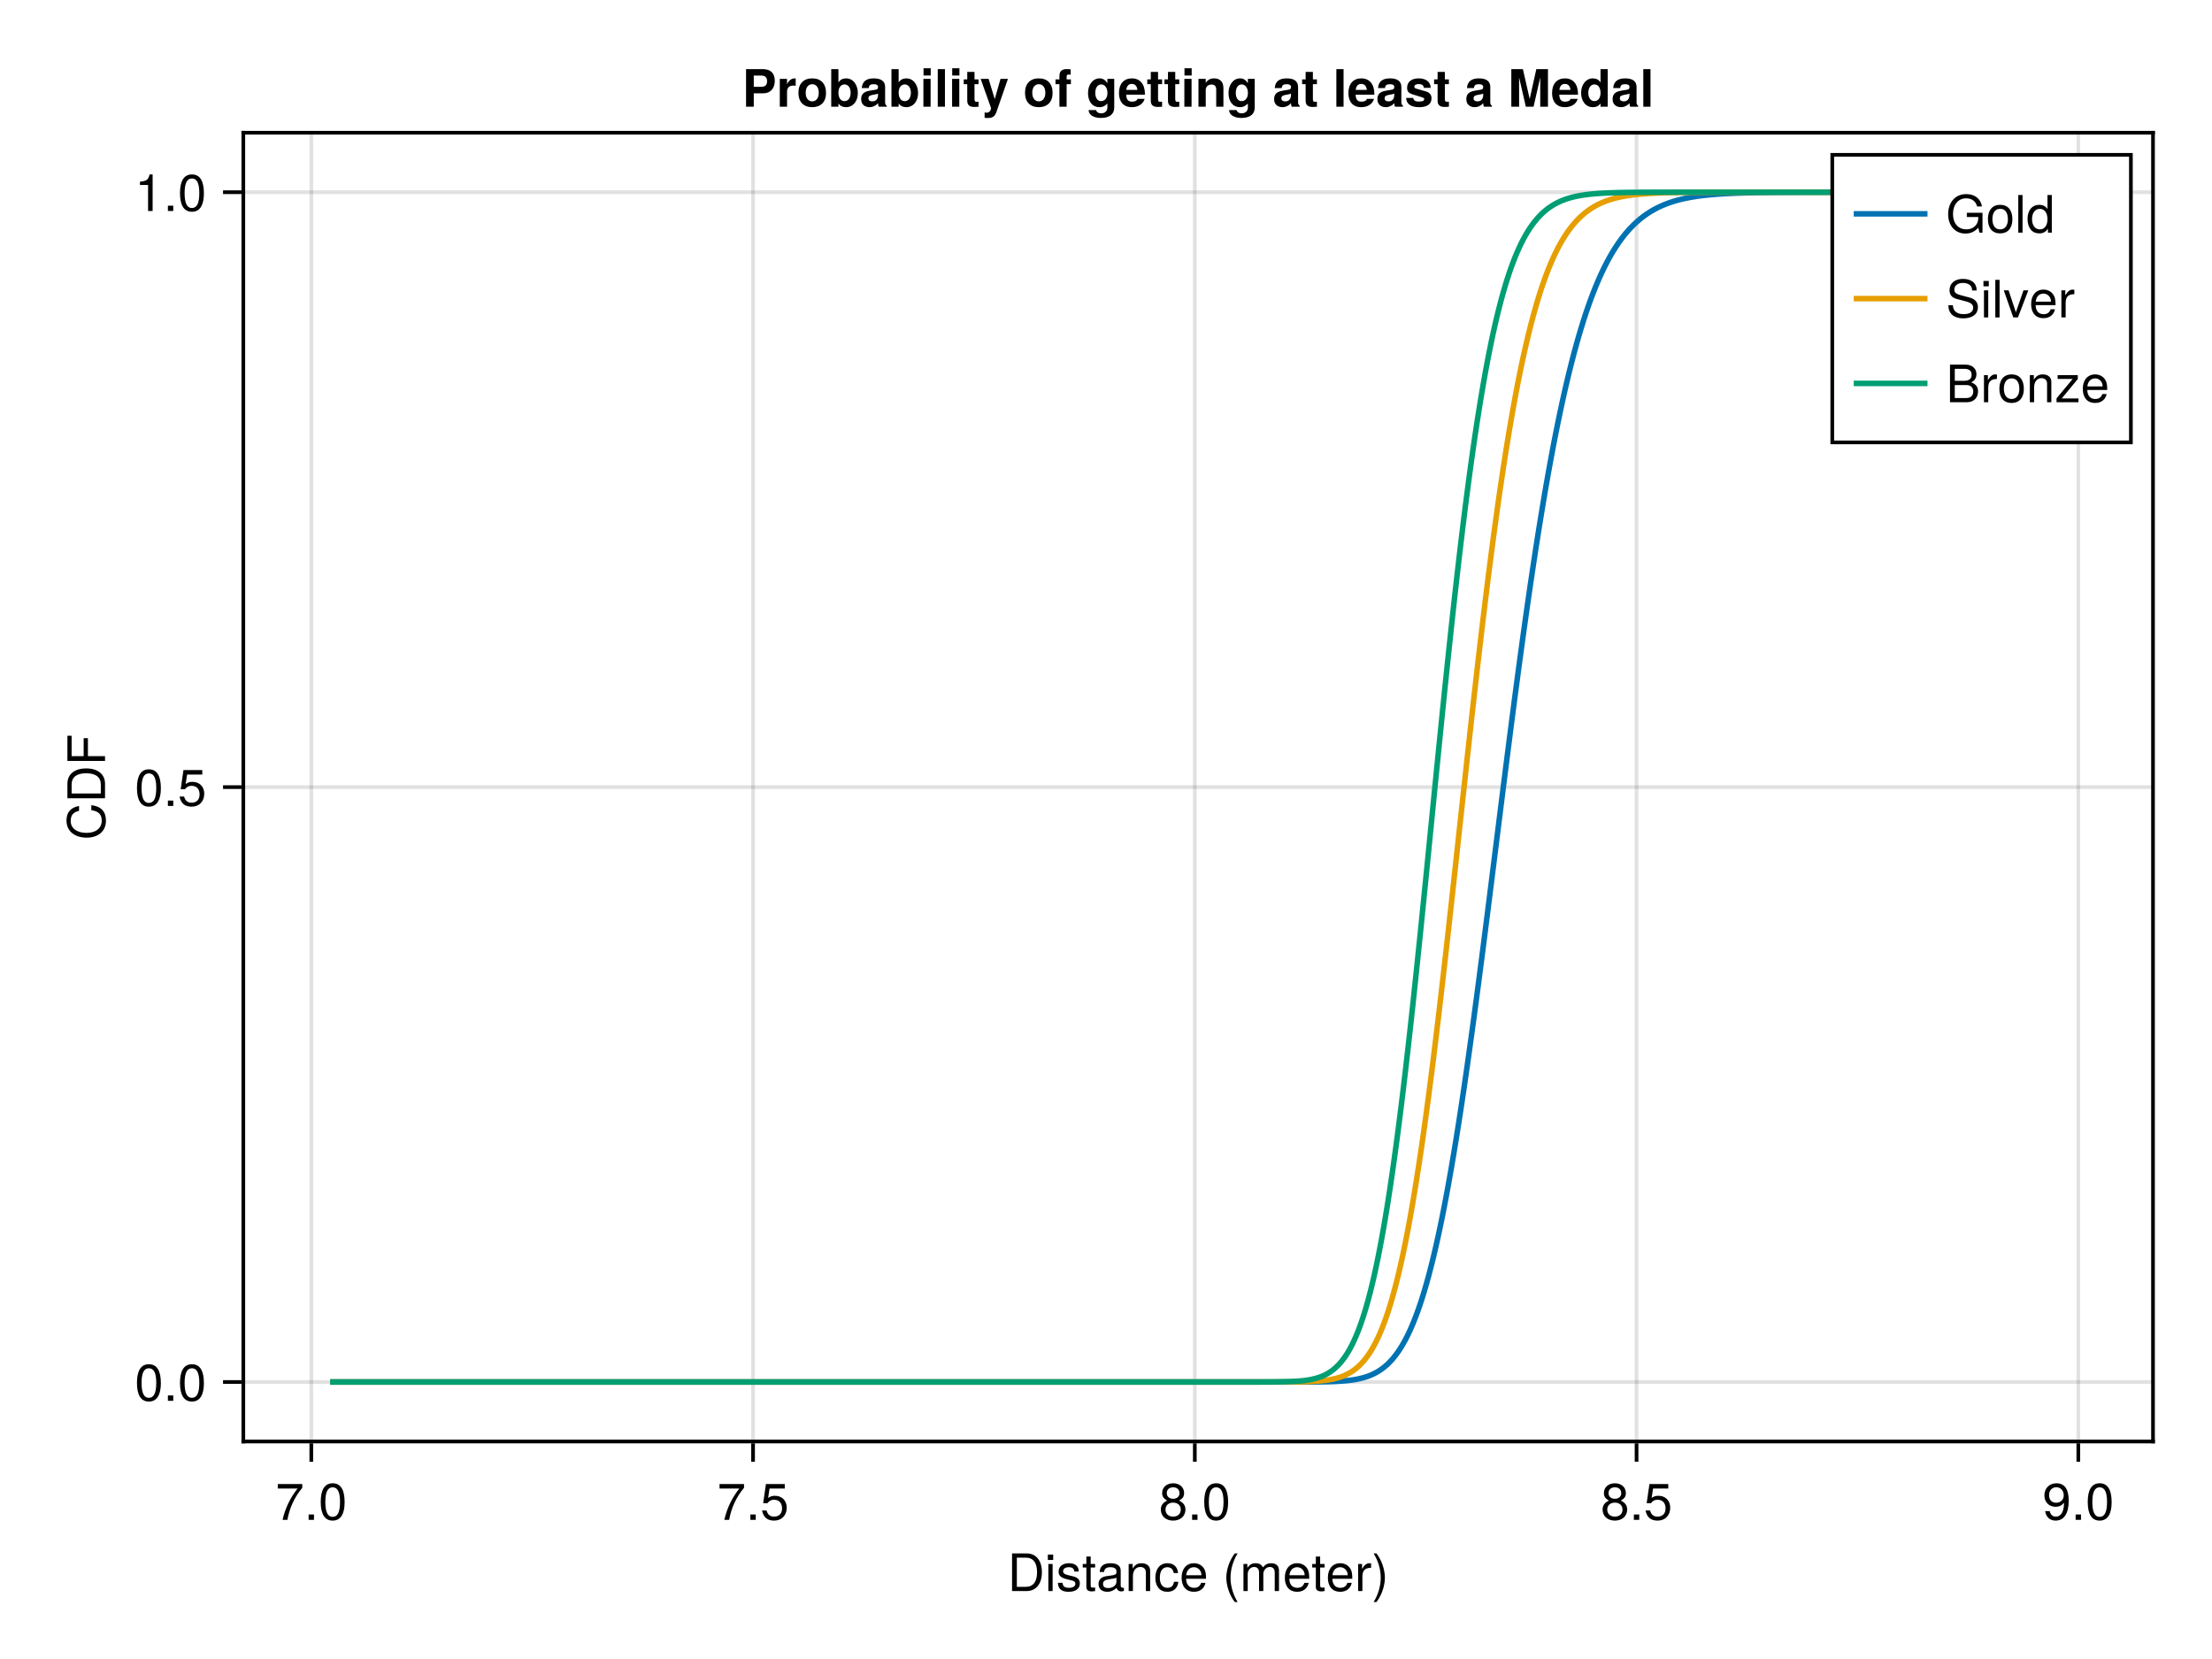 <?xml version="1.0" encoding="UTF-8"?>
<svg xmlns="http://www.w3.org/2000/svg" xmlns:xlink="http://www.w3.org/1999/xlink" width="600" height="450" viewBox="0 0 600 450">
<defs>
<g>
<g id="glyph-0-0-6f7a5e7f">
<path d="M 9.344 -5.109 C 9.344 -1.938 7.75 0 5.188 0 C 5.188 0 1.25 0 1.25 0 C 1.25 0 1.25 -10.203 1.25 -10.203 C 1.25 -10.203 5.188 -10.203 5.188 -10.203 C 7.766 -10.203 9.344 -8.281 9.344 -5.109 Z M 8.031 -5.094 C 8.031 -7.703 6.969 -9.062 4.953 -9.062 C 4.953 -9.062 2.547 -9.062 2.547 -9.062 C 2.547 -9.062 2.547 -1.141 2.547 -1.141 C 2.547 -1.141 4.953 -1.141 4.953 -1.141 C 6.969 -1.141 8.031 -2.516 8.031 -5.094 Z M 8.031 -5.094 "/>
</g>
<g id="glyph-0-1-6f7a5e7f">
<path d="M 6.422 -2.062 C 6.422 -0.641 5.25 0.203 3.406 0.203 C 1.484 0.203 0.531 -0.547 0.469 -2.234 C 0.469 -2.234 1.703 -2.234 1.703 -2.234 C 1.859 -1.125 2.453 -0.875 3.5 -0.875 C 4.516 -0.875 5.203 -1.281 5.203 -1.953 C 5.203 -2.484 4.891 -2.734 4.078 -2.922 C 4.078 -2.922 2.984 -3.188 2.984 -3.188 C 1.25 -3.609 0.656 -4.156 0.656 -5.312 C 0.656 -6.656 1.766 -7.547 3.469 -7.547 C 5.172 -7.547 6.125 -6.734 6.125 -5.297 C 6.125 -5.297 4.906 -5.297 4.906 -5.297 C 4.875 -6.062 4.375 -6.469 3.438 -6.469 C 2.484 -6.469 1.875 -6.031 1.875 -5.359 C 1.875 -4.844 2.281 -4.531 3.234 -4.312 C 3.234 -4.312 4.359 -4.047 4.359 -4.047 C 5.812 -3.703 6.422 -3.156 6.422 -2.062 Z M 6.422 -2.062 "/>
</g>
<g id="glyph-0-2-6f7a5e7f">
<path d="M 7.484 -0.031 C 7.109 0.062 6.938 0.094 6.688 0.094 C 6.125 0.094 5.609 -0.312 5.484 -0.875 C 4.844 -0.188 3.938 0.203 3 0.203 C 1.516 0.203 0.594 -0.578 0.594 -1.906 C 0.594 -2.797 1.016 -3.453 1.875 -3.812 C 2.328 -3.984 2.578 -4.047 4.234 -4.25 C 5.156 -4.375 5.453 -4.578 5.453 -5.062 C 5.453 -5.062 5.453 -5.375 5.453 -5.375 C 5.453 -6.078 4.859 -6.469 3.812 -6.469 C 2.719 -6.469 2.188 -6.062 2.094 -5.172 C 2.094 -5.172 0.906 -5.172 0.906 -5.172 C 0.984 -6.859 2.078 -7.547 3.844 -7.547 C 5.656 -7.547 6.609 -6.844 6.609 -5.547 C 6.609 -5.547 6.609 -1.453 6.609 -1.453 C 6.609 -1.094 6.828 -0.875 7.234 -0.875 C 7.312 -0.875 7.359 -0.875 7.484 -0.906 C 7.484 -0.906 7.484 -0.031 7.484 -0.031 Z M 5.453 -2.531 C 5.453 -2.531 5.453 -3.625 5.453 -3.625 C 5.047 -3.438 4.797 -3.391 3.562 -3.219 C 2.328 -3.031 1.812 -2.703 1.812 -1.938 C 1.812 -1.141 2.344 -0.812 3.25 -0.812 C 4.375 -0.812 5.453 -1.484 5.453 -2.531 Z M 5.453 -2.531 "/>
</g>
<g id="glyph-0-3-6f7a5e7f">
<path d="M 6.812 0 C 6.812 0 5.656 0 5.656 0 C 5.656 0 5.656 -5.078 5.656 -5.078 C 5.656 -5.969 5.062 -6.531 4.141 -6.531 C 2.953 -6.531 2.141 -5.547 2.141 -4.047 C 2.141 -4.047 2.141 0 2.141 0 C 2.141 0 0.984 0 0.984 0 C 0.984 0 0.984 -7.344 0.984 -7.344 C 0.984 -7.344 2.062 -7.344 2.062 -7.344 C 2.062 -7.344 2.062 -6.109 2.062 -6.109 C 2.703 -7.125 3.406 -7.547 4.5 -7.547 C 5.906 -7.547 6.812 -6.766 6.812 -5.547 C 6.812 -5.547 6.812 0 6.812 0 Z M 6.812 0 "/>
</g>
<g id="glyph-0-4-6f7a5e7f">
<path d="M 7.188 -3.328 C 7.188 -3.328 1.781 -3.328 1.781 -3.328 C 1.812 -1.656 2.719 -0.875 3.938 -0.875 C 4.875 -0.875 5.531 -1.266 5.859 -2.219 C 5.859 -2.219 7.031 -2.219 7.031 -2.219 C 6.734 -0.734 5.578 0.203 3.891 0.203 C 1.828 0.203 0.562 -1.219 0.562 -3.625 C 0.562 -6.031 1.875 -7.547 3.922 -7.547 C 5.297 -7.547 6.406 -6.812 6.891 -5.609 C 7.094 -5.062 7.188 -4.391 7.188 -3.328 Z M 5.938 -4.375 C 5.938 -5.516 5.047 -6.469 3.906 -6.469 C 2.734 -6.469 1.906 -5.594 1.812 -4.281 C 1.812 -4.281 5.922 -4.281 5.922 -4.281 C 5.938 -4.312 5.938 -4.375 5.938 -4.375 Z M 5.938 -4.375 "/>
</g>
<g id="glyph-0-5-6f7a5e7f">
</g>
<g id="glyph-0-6-6f7a5e7f">
<path d="M 4.5 -6.312 C 2.688 -6.281 2.141 -5.453 2.141 -3.812 C 2.141 -3.812 2.141 0 2.141 0 C 2.141 0 0.984 0 0.984 0 C 0.984 0 0.984 -7.344 0.984 -7.344 C 0.984 -7.344 2.047 -7.344 2.047 -7.344 C 2.047 -7.344 2.047 -6 2.047 -6 C 2.719 -7.094 3.297 -7.547 4.047 -7.547 C 4.203 -7.547 4.297 -7.531 4.5 -7.5 C 4.5 -7.5 4.5 -6.312 4.5 -6.312 Z M 4.5 -6.312 "/>
</g>
<g id="glyph-0-7-6f7a5e7f">
<path d="M 7.281 -8.688 C 5.188 -6.203 3.797 -3.203 3.25 0 C 3.25 0 1.938 0 1.938 0 C 2.625 -3.109 4.031 -6 6 -8.5 C 6 -8.5 0.641 -8.5 0.641 -8.5 C 0.641 -8.5 0.641 -9.719 0.641 -9.719 C 0.641 -9.719 7.281 -9.719 7.281 -9.719 C 7.281 -9.719 7.281 -8.688 7.281 -8.688 Z M 7.281 -8.688 "/>
</g>
<g id="glyph-0-8-6f7a5e7f">
<path d="M 2.672 0 C 2.672 0 1.219 0 1.219 0 C 1.219 0 1.219 -1.453 1.219 -1.453 C 1.219 -1.453 2.672 -1.453 2.672 -1.453 C 2.672 -1.453 2.672 0 2.672 0 Z M 2.672 0 "/>
</g>
<g id="glyph-0-9-6f7a5e7f">
<path d="M 7.188 -3.297 C 7.188 -1.188 5.781 0.203 3.781 0.203 C 2.016 0.203 0.891 -0.578 0.484 -2.547 C 0.484 -2.547 1.719 -2.547 1.719 -2.547 C 2.016 -1.422 2.672 -0.875 3.75 -0.875 C 5.094 -0.875 5.922 -1.688 5.922 -3.125 C 5.922 -4.594 5.078 -5.453 3.75 -5.453 C 2.984 -5.453 2.5 -5.203 1.938 -4.516 C 1.938 -4.516 0.797 -4.516 0.797 -4.516 C 0.797 -4.516 1.547 -9.719 1.547 -9.719 C 1.547 -9.719 6.656 -9.719 6.656 -9.719 C 6.656 -9.719 6.656 -8.5 6.656 -8.5 C 6.656 -8.5 2.531 -8.5 2.531 -8.5 C 2.531 -8.5 2.141 -5.938 2.141 -5.938 C 2.719 -6.359 3.281 -6.531 3.969 -6.531 C 5.875 -6.531 7.188 -5.25 7.188 -3.297 Z M 7.188 -3.297 "/>
</g>
<g id="glyph-0-10-6f7a5e7f">
<path d="M 7.188 -2.797 C 7.188 -1 5.812 0.203 3.844 0.203 C 1.891 0.203 0.516 -1 0.516 -2.812 C 0.516 -3.906 1.078 -4.672 2.219 -5.219 C 1.203 -5.859 0.875 -6.359 0.875 -7.281 C 0.875 -8.828 2.094 -9.922 3.844 -9.922 C 5.609 -9.922 6.828 -8.828 6.828 -7.281 C 6.828 -6.344 6.5 -5.844 5.469 -5.219 C 6.625 -4.672 7.188 -3.906 7.188 -2.797 Z M 5.578 -7.25 C 5.578 -8.219 4.906 -8.828 3.844 -8.828 C 2.812 -8.828 2.125 -8.219 2.125 -7.266 C 2.125 -6.328 2.812 -5.719 3.844 -5.719 C 4.891 -5.719 5.578 -6.328 5.578 -7.25 Z M 5.922 -2.781 C 5.922 -3.953 5.078 -4.672 3.844 -4.672 C 2.625 -4.672 1.781 -3.953 1.781 -2.781 C 1.781 -1.625 2.625 -0.875 3.828 -0.875 C 5.078 -0.875 5.922 -1.609 5.922 -2.781 Z M 5.922 -2.781 "/>
</g>
<g id="glyph-0-11-6f7a5e7f">
<path d="M 7.094 -4.781 C 7.094 -1.516 5.953 0.203 3.844 0.203 C 1.719 0.203 0.609 -1.516 0.609 -4.859 C 0.609 -8.188 1.703 -9.922 3.844 -9.922 C 6 -9.922 7.094 -8.219 7.094 -4.781 Z M 5.844 -4.891 C 5.844 -7.547 5.188 -8.828 3.844 -8.828 C 2.516 -8.828 1.859 -7.562 1.859 -4.844 C 1.859 -2.125 2.516 -0.812 3.828 -0.812 C 5.188 -0.812 5.844 -2.078 5.844 -4.891 Z M 5.844 -4.891 "/>
</g>
<g id="glyph-0-12-6f7a5e7f">
<path d="M 7.125 -5.188 C 7.125 -1.766 5.875 0.203 3.562 0.203 C 2.047 0.203 0.984 -0.75 0.734 -2.375 C 0.734 -2.375 1.969 -2.375 1.969 -2.375 C 2.172 -1.422 2.766 -0.875 3.641 -0.875 C 5.047 -0.875 5.844 -2.219 5.859 -4.641 C 5.203 -3.875 4.516 -3.547 3.578 -3.547 C 1.797 -3.547 0.531 -4.781 0.531 -6.641 C 0.531 -8.578 1.891 -9.922 3.781 -9.922 C 6.047 -9.922 7.125 -8.297 7.125 -5.188 Z M 5.781 -6.656 C 5.781 -7.953 4.906 -8.844 3.766 -8.844 C 2.625 -8.844 1.797 -8 1.797 -6.734 C 1.797 -5.406 2.531 -4.641 3.719 -4.641 C 4.922 -4.641 5.781 -5.453 5.781 -6.656 Z M 5.781 -6.656 "/>
</g>
<g id="glyph-0-13-6f7a5e7f">
<path d="M 8.719 -2.906 C 8.719 -1.234 7.547 0 5.719 0 C 5.719 0 1.109 0 1.109 0 C 1.109 0 1.109 -10.203 1.109 -10.203 C 1.109 -10.203 5.25 -10.203 5.25 -10.203 C 7.188 -10.203 8.281 -9.094 8.281 -7.609 C 8.281 -6.578 7.781 -5.828 6.859 -5.391 C 8.156 -4.891 8.719 -4.141 8.719 -2.906 Z M 6.969 -7.438 C 6.969 -8.469 6.375 -9.062 4.922 -9.062 C 4.922 -9.062 2.406 -9.062 2.406 -9.062 C 2.406 -9.062 2.406 -5.812 2.406 -5.812 C 2.406 -5.812 4.922 -5.812 4.922 -5.812 C 6.375 -5.812 6.969 -6.391 6.969 -7.438 Z M 7.422 -2.891 C 7.422 -3.891 6.812 -4.656 5.594 -4.656 C 5.594 -4.656 2.406 -4.656 2.406 -4.656 C 2.406 -4.656 2.406 -1.141 2.406 -1.141 C 2.406 -1.141 5.594 -1.141 5.594 -1.141 C 6.812 -1.141 7.422 -1.922 7.422 -2.891 Z M 7.422 -2.891 "/>
</g>
<g id="glyph-1-0-6f7a5e7f">
<path d="M 2.141 0 C 2.141 0 0.984 0 0.984 0 C 0.984 0 0.984 -7.344 0.984 -7.344 C 0.984 -7.344 2.141 -7.344 2.141 -7.344 C 2.141 -7.344 2.141 0 2.141 0 Z M 2.297 -8.438 C 2.297 -8.438 0.844 -8.438 0.844 -8.438 C 0.844 -8.438 0.844 -9.891 0.844 -9.891 C 0.844 -9.891 2.297 -9.891 2.297 -9.891 C 2.297 -9.891 2.297 -8.438 2.297 -8.438 Z M 2.297 -8.438 "/>
</g>
<g id="glyph-1-1-6f7a5e7f">
<path d="M 10.641 0 C 10.641 0 9.484 0 9.484 0 C 9.484 0 9.484 -5.047 9.484 -5.047 C 9.484 -5.984 8.984 -6.531 8.141 -6.531 C 7.188 -6.531 6.391 -5.672 6.391 -4.609 C 6.391 -4.609 6.391 0 6.391 0 C 6.391 0 5.234 0 5.234 0 C 5.234 0 5.234 -5.047 5.234 -5.047 C 5.234 -5.984 4.75 -6.531 3.875 -6.531 C 2.922 -6.531 2.156 -5.672 2.156 -4.609 C 2.156 -4.609 2.156 0 2.156 0 C 2.156 0 1 0 1 0 C 1 0 1 -7.344 1 -7.344 C 1 -7.344 2.062 -7.344 2.062 -7.344 C 2.062 -7.344 2.062 -6.297 2.062 -6.297 C 2.688 -7.188 3.328 -7.547 4.312 -7.547 C 5.266 -7.547 5.859 -7.203 6.281 -6.422 C 6.969 -7.25 7.562 -7.547 8.547 -7.547 C 9.906 -7.547 10.641 -6.812 10.641 -5.5 C 10.641 -5.5 10.641 0 10.641 0 Z M 10.641 0 "/>
</g>
<g id="glyph-1-2-6f7a5e7f">
<path d="M 3.562 0 C 3.156 0.062 2.891 0.094 2.609 0.094 C 1.688 0.094 1.188 -0.328 1.188 -1.062 C 1.188 -1.062 1.188 -6.391 1.188 -6.391 C 1.188 -6.391 0.203 -6.391 0.203 -6.391 C 0.203 -6.391 0.203 -7.344 0.203 -7.344 C 0.203 -7.344 1.188 -7.344 1.188 -7.344 C 1.188 -7.344 1.188 -9.359 1.188 -9.359 C 1.188 -9.359 2.359 -9.359 2.359 -9.359 C 2.359 -9.359 2.359 -7.344 2.359 -7.344 C 2.359 -7.344 3.562 -7.344 3.562 -7.344 C 3.562 -7.344 3.562 -6.391 3.562 -6.391 C 3.562 -6.391 2.359 -6.391 2.359 -6.391 C 2.359 -6.391 2.359 -1.578 2.359 -1.578 C 2.359 -1.062 2.484 -0.922 3 -0.922 C 3.219 -0.922 3.406 -0.938 3.562 -0.984 C 3.562 -0.984 3.562 0 3.562 0 Z M 3.562 0 "/>
</g>
<g id="glyph-1-3-6f7a5e7f">
<path d="M 7.188 -3.328 C 7.188 -3.328 1.781 -3.328 1.781 -3.328 C 1.812 -1.656 2.719 -0.875 3.938 -0.875 C 4.875 -0.875 5.531 -1.266 5.859 -2.219 C 5.859 -2.219 7.031 -2.219 7.031 -2.219 C 6.734 -0.734 5.578 0.203 3.891 0.203 C 1.828 0.203 0.562 -1.219 0.562 -3.625 C 0.562 -6.031 1.875 -7.547 3.922 -7.547 C 5.297 -7.547 6.406 -6.812 6.891 -5.609 C 7.094 -5.062 7.188 -4.391 7.188 -3.328 Z M 5.938 -4.375 C 5.938 -5.516 5.047 -6.469 3.906 -6.469 C 2.734 -6.469 1.906 -5.594 1.812 -4.281 C 1.812 -4.281 5.922 -4.281 5.922 -4.281 C 5.938 -4.312 5.938 -4.375 5.938 -4.375 Z M 5.938 -4.375 "/>
</g>
<g id="glyph-1-4-6f7a5e7f">
<path d="M 7.188 -3.297 C 7.188 -1.188 5.781 0.203 3.781 0.203 C 2.016 0.203 0.891 -0.578 0.484 -2.547 C 0.484 -2.547 1.719 -2.547 1.719 -2.547 C 2.016 -1.422 2.672 -0.875 3.75 -0.875 C 5.094 -0.875 5.922 -1.688 5.922 -3.125 C 5.922 -4.594 5.078 -5.453 3.75 -5.453 C 2.984 -5.453 2.5 -5.203 1.938 -4.516 C 1.938 -4.516 0.797 -4.516 0.797 -4.516 C 0.797 -4.516 1.547 -9.719 1.547 -9.719 C 1.547 -9.719 6.656 -9.719 6.656 -9.719 C 6.656 -9.719 6.656 -8.5 6.656 -8.5 C 6.656 -8.5 2.531 -8.5 2.531 -8.5 C 2.531 -8.5 2.141 -5.938 2.141 -5.938 C 2.719 -6.359 3.281 -6.531 3.969 -6.531 C 5.875 -6.531 7.188 -5.25 7.188 -3.297 Z M 7.188 -3.297 "/>
</g>
<g id="glyph-2-0-6f7a5e7f">
<path d="M 3.562 0 C 3.156 0.062 2.891 0.094 2.609 0.094 C 1.688 0.094 1.188 -0.328 1.188 -1.062 C 1.188 -1.062 1.188 -6.391 1.188 -6.391 C 1.188 -6.391 0.203 -6.391 0.203 -6.391 C 0.203 -6.391 0.203 -7.344 0.203 -7.344 C 0.203 -7.344 1.188 -7.344 1.188 -7.344 C 1.188 -7.344 1.188 -9.359 1.188 -9.359 C 1.188 -9.359 2.359 -9.359 2.359 -9.359 C 2.359 -9.359 2.359 -7.344 2.359 -7.344 C 2.359 -7.344 3.562 -7.344 3.562 -7.344 C 3.562 -7.344 3.562 -6.391 3.562 -6.391 C 3.562 -6.391 2.359 -6.391 2.359 -6.391 C 2.359 -6.391 2.359 -1.578 2.359 -1.578 C 2.359 -1.062 2.484 -0.922 3 -0.922 C 3.219 -0.922 3.406 -0.938 3.562 -0.984 C 3.562 -0.984 3.562 0 3.562 0 Z M 3.562 0 "/>
</g>
<g id="glyph-2-1-6f7a5e7f">
<path d="M 6.672 -2.516 C 6.531 -0.844 5.438 0.203 3.688 0.203 C 1.688 0.203 0.438 -1.234 0.438 -3.594 C 0.438 -6.031 1.719 -7.547 3.703 -7.547 C 5.328 -7.547 6.453 -6.656 6.594 -4.875 C 6.594 -4.875 5.422 -4.875 5.422 -4.875 C 5.281 -5.891 4.656 -6.469 3.688 -6.469 C 2.406 -6.469 1.656 -5.438 1.656 -3.594 C 1.656 -1.859 2.422 -0.875 3.703 -0.875 C 4.703 -0.875 5.312 -1.344 5.5 -2.516 C 5.5 -2.516 6.672 -2.516 6.672 -2.516 Z M 6.672 -2.516 "/>
</g>
<g id="glyph-2-2-6f7a5e7f">
<path d="M 4.078 2.969 C 4.078 2.969 3.297 2.969 3.297 2.969 C 1.906 1.141 1.016 -1.406 1.016 -3.625 C 1.016 -5.828 1.906 -8.375 3.297 -10.203 C 3.297 -10.203 4.078 -10.203 4.078 -10.203 C 2.844 -8.219 2.156 -5.859 2.156 -3.625 C 2.156 -1.391 2.844 0.969 4.078 2.969 Z M 4.078 2.969 "/>
</g>
<g id="glyph-2-3-6f7a5e7f">
<path d="M 7.188 -3.328 C 7.188 -3.328 1.781 -3.328 1.781 -3.328 C 1.812 -1.656 2.719 -0.875 3.938 -0.875 C 4.875 -0.875 5.531 -1.266 5.859 -2.219 C 5.859 -2.219 7.031 -2.219 7.031 -2.219 C 6.734 -0.734 5.578 0.203 3.891 0.203 C 1.828 0.203 0.562 -1.219 0.562 -3.625 C 0.562 -6.031 1.875 -7.547 3.922 -7.547 C 5.297 -7.547 6.406 -6.812 6.891 -5.609 C 7.094 -5.062 7.188 -4.391 7.188 -3.328 Z M 5.938 -4.375 C 5.938 -5.516 5.047 -6.469 3.906 -6.469 C 2.734 -6.469 1.906 -5.594 1.812 -4.281 C 1.812 -4.281 5.922 -4.281 5.922 -4.281 C 5.938 -4.312 5.938 -4.375 5.938 -4.375 Z M 5.938 -4.375 "/>
</g>
<g id="glyph-2-4-6f7a5e7f">
<path d="M 3.578 -3.609 C 3.578 -1.406 2.703 1.141 1.297 2.969 C 1.297 2.969 0.531 2.969 0.531 2.969 C 1.766 0.984 2.453 -1.391 2.453 -3.609 C 2.453 -5.859 1.766 -8.203 0.531 -10.203 C 0.531 -10.203 1.297 -10.203 1.297 -10.203 C 2.703 -8.375 3.578 -5.828 3.578 -3.609 Z M 3.578 -3.609 "/>
</g>
<g id="glyph-2-5-6f7a5e7f">
<path d="M 2.672 0 C 2.672 0 1.219 0 1.219 0 C 1.219 0 1.219 -1.453 1.219 -1.453 C 1.219 -1.453 2.672 -1.453 2.672 -1.453 C 2.672 -1.453 2.672 0 2.672 0 Z M 2.672 0 "/>
</g>
<g id="glyph-3-0-6f7a5e7f">
<path d="M 7.281 -8.688 C 5.188 -6.203 3.797 -3.203 3.25 0 C 3.25 0 1.938 0 1.938 0 C 2.625 -3.109 4.031 -6 6 -8.5 C 6 -8.5 0.641 -8.5 0.641 -8.5 C 0.641 -8.5 0.641 -9.719 0.641 -9.719 C 0.641 -9.719 7.281 -9.719 7.281 -9.719 C 7.281 -9.719 7.281 -8.688 7.281 -8.688 Z M 7.281 -8.688 "/>
</g>
<g id="glyph-3-1-6f7a5e7f">
<path d="M 2.672 0 C 2.672 0 1.219 0 1.219 0 C 1.219 0 1.219 -1.453 1.219 -1.453 C 1.219 -1.453 2.672 -1.453 2.672 -1.453 C 2.672 -1.453 2.672 0 2.672 0 Z M 2.672 0 "/>
</g>
<g id="glyph-4-0-6f7a5e7f">
<path d="M 7.094 -4.781 C 7.094 -1.516 5.953 0.203 3.844 0.203 C 1.719 0.203 0.609 -1.516 0.609 -4.859 C 0.609 -8.188 1.703 -9.922 3.844 -9.922 C 6 -9.922 7.094 -8.219 7.094 -4.781 Z M 5.844 -4.891 C 5.844 -7.547 5.188 -8.828 3.844 -8.828 C 2.516 -8.828 1.859 -7.562 1.859 -4.844 C 1.859 -2.125 2.516 -0.812 3.828 -0.812 C 5.188 -0.812 5.844 -2.078 5.844 -4.891 Z M 5.844 -4.891 "/>
</g>
<g id="glyph-4-1-6f7a5e7f">
<path d="M 7.188 -3.297 C 7.188 -1.188 5.781 0.203 3.781 0.203 C 2.016 0.203 0.891 -0.578 0.484 -2.547 C 0.484 -2.547 1.719 -2.547 1.719 -2.547 C 2.016 -1.422 2.672 -0.875 3.75 -0.875 C 5.094 -0.875 5.922 -1.688 5.922 -3.125 C 5.922 -4.594 5.078 -5.453 3.75 -5.453 C 2.984 -5.453 2.5 -5.203 1.938 -4.516 C 1.938 -4.516 0.797 -4.516 0.797 -4.516 C 0.797 -4.516 1.547 -9.719 1.547 -9.719 C 1.547 -9.719 6.656 -9.719 6.656 -9.719 C 6.656 -9.719 6.656 -8.5 6.656 -8.5 C 6.656 -8.5 2.531 -8.5 2.531 -8.5 C 2.531 -8.5 2.141 -5.938 2.141 -5.938 C 2.719 -6.359 3.281 -6.531 3.969 -6.531 C 5.875 -6.531 7.188 -5.25 7.188 -3.297 Z M 7.188 -3.297 "/>
</g>
<g id="glyph-5-0-6f7a5e7f">
<path d="M -3.719 -9.484 C -1.062 -9.172 0.25 -7.766 0.25 -5.281 C 0.25 -2.281 -2 -0.672 -4.984 -0.672 C -7.969 -0.672 -10.453 -2.234 -10.453 -5.328 C -10.453 -7.578 -9.281 -8.859 -7.047 -9.266 C -7.047 -9.266 -7.047 -7.938 -7.047 -7.938 C -8.594 -7.609 -9.312 -6.781 -9.312 -5.188 C -9.312 -3.203 -7.609 -1.969 -5 -1.969 C -2.453 -1.969 -0.891 -3.266 -0.891 -5.297 C -0.891 -7.016 -1.797 -7.828 -3.719 -8.141 C -3.719 -8.141 -3.719 -9.484 -3.719 -9.484 Z M -3.719 -9.484 "/>
</g>
<g id="glyph-6-0-6f7a5e7f">
<path d="M -5.109 -9.344 C -1.938 -9.344 0 -7.75 0 -5.188 C 0 -5.188 0 -1.25 0 -1.25 C 0 -1.25 -10.203 -1.25 -10.203 -1.25 C -10.203 -1.25 -10.203 -5.188 -10.203 -5.188 C -10.203 -7.766 -8.281 -9.344 -5.109 -9.344 Z M -5.094 -8.031 C -7.703 -8.031 -9.062 -6.969 -9.062 -4.953 C -9.062 -4.953 -9.062 -2.547 -9.062 -2.547 C -9.062 -2.547 -1.141 -2.547 -1.141 -2.547 C -1.141 -2.547 -1.141 -4.953 -1.141 -4.953 C -1.141 -6.969 -2.516 -8.031 -5.094 -8.031 Z M -5.094 -8.031 "/>
</g>
<g id="glyph-7-0-6f7a5e7f">
<path d="M -9.062 -8.109 C -9.062 -8.109 -9.062 -2.562 -9.062 -2.562 C -9.062 -2.562 -5.797 -2.562 -5.797 -2.562 C -5.797 -2.562 -5.797 -7.438 -5.797 -7.438 C -5.797 -7.438 -4.641 -7.438 -4.641 -7.438 C -4.641 -7.438 -4.641 -2.562 -4.641 -2.562 C -4.641 -2.562 0 -2.562 0 -2.562 C 0 -2.562 0 -1.266 0 -1.266 C 0 -1.266 -10.203 -1.266 -10.203 -1.266 C -10.203 -1.266 -10.203 -8.109 -10.203 -8.109 C -10.203 -8.109 -9.062 -8.109 -9.062 -8.109 Z M -9.062 -8.109 "/>
</g>
<g id="glyph-8-0-6f7a5e7f">
<path d="M 7.094 -4.781 C 7.094 -1.516 5.953 0.203 3.844 0.203 C 1.719 0.203 0.609 -1.516 0.609 -4.859 C 0.609 -8.188 1.703 -9.922 3.844 -9.922 C 6 -9.922 7.094 -8.219 7.094 -4.781 Z M 5.844 -4.891 C 5.844 -7.547 5.188 -8.828 3.844 -8.828 C 2.516 -8.828 1.859 -7.562 1.859 -4.844 C 1.859 -2.125 2.516 -0.812 3.828 -0.812 C 5.188 -0.812 5.844 -2.078 5.844 -4.891 Z M 5.844 -4.891 "/>
</g>
<g id="glyph-8-1-6f7a5e7f">
<path d="M 2.672 0 C 2.672 0 1.219 0 1.219 0 C 1.219 0 1.219 -1.453 1.219 -1.453 C 1.219 -1.453 2.672 -1.453 2.672 -1.453 C 2.672 -1.453 2.672 0 2.672 0 Z M 2.672 0 "/>
</g>
<g id="glyph-9-0-6f7a5e7f">
<path d="M 4.859 0 C 4.859 0 3.625 0 3.625 0 C 3.625 0 3.625 -7.062 3.625 -7.062 C 3.625 -7.062 1.422 -7.062 1.422 -7.062 C 1.422 -7.062 1.422 -7.953 1.422 -7.953 C 3.328 -8.188 3.609 -8.406 4.047 -9.922 C 4.047 -9.922 4.859 -9.922 4.859 -9.922 C 4.859 -9.922 4.859 0 4.859 0 Z M 4.859 0 "/>
</g>
<g id="glyph-9-1-6f7a5e7f">
<path d="M 2.672 0 C 2.672 0 1.219 0 1.219 0 C 1.219 0 1.219 -1.453 1.219 -1.453 C 1.219 -1.453 2.672 -1.453 2.672 -1.453 C 2.672 -1.453 2.672 0 2.672 0 Z M 2.672 0 "/>
</g>
<g id="glyph-10-0-6f7a5e7f">
<path d="M 7.094 -4.781 C 7.094 -1.516 5.953 0.203 3.844 0.203 C 1.719 0.203 0.609 -1.516 0.609 -4.859 C 0.609 -8.188 1.703 -9.922 3.844 -9.922 C 6 -9.922 7.094 -8.219 7.094 -4.781 Z M 5.844 -4.891 C 5.844 -7.547 5.188 -8.828 3.844 -8.828 C 2.516 -8.828 1.859 -7.562 1.859 -4.844 C 1.859 -2.125 2.516 -0.812 3.828 -0.812 C 5.188 -0.812 5.844 -2.078 5.844 -4.891 Z M 5.844 -4.891 "/>
</g>
<g id="glyph-11-0-6f7a5e7f">
<path d="M 8.859 -7.047 C 8.859 -4.969 7.656 -3.641 5.781 -3.641 C 5.781 -3.641 3.156 -3.641 3.156 -3.641 C 3.156 -3.641 3.156 0 3.156 0 C 3.156 0 1.062 0 1.062 0 C 1.062 0 1.062 -10.203 1.062 -10.203 C 1.062 -10.203 5.578 -10.203 5.578 -10.203 C 7.703 -10.203 8.859 -9.094 8.859 -7.047 Z M 6.766 -6.922 C 6.766 -7.969 6.25 -8.453 5.125 -8.453 C 5.125 -8.453 3.156 -8.453 3.156 -8.453 C 3.156 -8.453 3.156 -5.391 3.156 -5.391 C 3.156 -5.391 5.125 -5.391 5.125 -5.391 C 6.25 -5.391 6.766 -5.875 6.766 -6.922 Z M 6.766 -6.922 "/>
</g>
<g id="glyph-11-1-6f7a5e7f">
<path d="M 8.047 -3.688 C 8.047 -1.406 6.672 0.125 4.875 0.125 C 3.922 0.125 3.266 -0.219 2.781 -0.875 C 2.781 -0.875 2.781 0 2.781 0 C 2.781 0 0.828 0 0.828 0 C 0.828 0 0.828 -10.203 0.828 -10.203 C 0.828 -10.203 2.781 -10.203 2.781 -10.203 C 2.781 -10.203 2.781 -6.578 2.781 -6.578 C 3.266 -7.344 3.938 -7.688 4.875 -7.688 C 6.859 -7.688 8.047 -5.828 8.047 -3.688 Z M 6.094 -3.766 C 6.094 -5.172 5.406 -6.047 4.438 -6.047 C 3.453 -6.047 2.781 -5.188 2.781 -3.812 C 2.781 -2.359 3.438 -1.516 4.438 -1.516 C 5.406 -1.516 6.094 -2.391 6.094 -3.766 Z M 6.094 -3.766 "/>
</g>
<g id="glyph-12-0-6f7a5e7f">
<path d="M 5.188 -5.688 C 4.906 -5.719 4.781 -5.734 4.562 -5.734 C 3.422 -5.734 2.844 -5.172 2.844 -4.016 C 2.844 -4.016 2.844 0 2.844 0 C 2.844 0 0.875 0 0.875 0 C 0.875 0 0.875 -7.562 0.875 -7.562 C 0.875 -7.562 2.844 -7.562 2.844 -7.562 C 2.844 -7.562 2.844 -6.078 2.844 -6.078 C 3.266 -7.094 4.047 -7.688 4.938 -7.688 C 5 -7.688 5.062 -7.688 5.188 -7.672 C 5.188 -7.672 5.188 -5.688 5.188 -5.688 Z M 5.188 -5.688 "/>
</g>
<g id="glyph-12-1-6f7a5e7f">
<path d="M 8.047 -3.688 C 8.047 -1.406 6.672 0.125 4.875 0.125 C 3.922 0.125 3.266 -0.219 2.781 -0.875 C 2.781 -0.875 2.781 0 2.781 0 C 2.781 0 0.828 0 0.828 0 C 0.828 0 0.828 -10.203 0.828 -10.203 C 0.828 -10.203 2.781 -10.203 2.781 -10.203 C 2.781 -10.203 2.781 -6.578 2.781 -6.578 C 3.266 -7.344 3.938 -7.688 4.875 -7.688 C 6.859 -7.688 8.047 -5.828 8.047 -3.688 Z M 6.094 -3.766 C 6.094 -5.172 5.406 -6.047 4.438 -6.047 C 3.453 -6.047 2.781 -5.188 2.781 -3.812 C 2.781 -2.359 3.438 -1.516 4.438 -1.516 C 5.406 -1.516 6.094 -2.391 6.094 -3.766 Z M 6.094 -3.766 "/>
</g>
<g id="glyph-13-0-6f7a5e7f">
<path d="M 7.969 -3.719 C 7.969 -1.297 6.531 0.125 4.234 0.125 C 1.906 0.125 0.484 -1.281 0.484 -3.781 C 0.484 -6.266 1.906 -7.688 4.219 -7.688 C 6.578 -7.688 7.969 -6.281 7.969 -3.719 Z M 6 -3.75 C 6 -5.234 5.312 -6.109 4.234 -6.109 C 3.156 -6.109 2.453 -5.219 2.453 -3.781 C 2.453 -2.344 3.156 -1.453 4.234 -1.453 C 5.281 -1.453 6 -2.344 6 -3.75 Z M 6 -3.75 "/>
</g>
<g id="glyph-13-1-6f7a5e7f">
<path d="M 7.344 0 C 7.344 0 5.203 0 5.203 0 C 5.031 -0.219 4.984 -0.562 4.984 -0.953 C 4.297 -0.234 3.531 0.125 2.688 0.125 C 1.422 0.125 0.391 -0.578 0.391 -2.047 C 0.391 -3.422 1.125 -4.062 2.625 -4.328 C 2.625 -4.328 3.406 -4.469 3.406 -4.469 C 4.375 -4.641 4.969 -4.547 4.969 -5.344 C 4.969 -5.859 4.594 -6.109 3.844 -6.109 C 2.875 -6.109 2.547 -5.859 2.453 -5.062 C 2.453 -5.062 0.562 -5.062 0.562 -5.062 C 0.688 -6.812 1.75 -7.688 3.797 -7.688 C 5.844 -7.688 6.891 -6.906 6.891 -5.359 C 6.891 -5.359 6.891 -1.156 6.891 -1.156 C 6.891 -0.766 6.984 -0.562 7.344 -0.234 C 7.344 -0.234 7.344 0 7.344 0 Z M 4.969 -3.234 C 4.969 -3.234 4.969 -3.562 4.969 -3.562 C 4.75 -3.453 4.656 -3.438 4.141 -3.328 C 4.141 -3.328 3.469 -3.203 3.469 -3.203 C 2.656 -3.047 2.359 -2.844 2.359 -2.266 C 2.359 -1.703 2.766 -1.453 3.422 -1.453 C 4.406 -1.453 4.969 -2.094 4.969 -3.234 Z M 4.969 -3.234 "/>
</g>
<g id="glyph-13-2-6f7a5e7f">
<path d="M 2.891 0 C 2.891 0 0.938 0 0.938 0 C 0.938 0 0.938 -7.562 0.938 -7.562 C 0.938 -7.562 2.891 -7.562 2.891 -7.562 C 2.891 -7.562 2.891 0 2.891 0 Z M 2.922 -8.469 C 2.922 -8.469 0.969 -8.469 0.969 -8.469 C 0.969 -8.469 0.969 -10.438 0.969 -10.438 C 0.969 -10.438 2.922 -10.438 2.922 -10.438 C 2.922 -10.438 2.922 -8.469 2.922 -8.469 Z M 2.922 -8.469 "/>
</g>
<g id="glyph-13-3-6f7a5e7f">
<path d="M 2.891 0 C 2.891 0 0.938 0 0.938 0 C 0.938 0 0.938 -10.203 0.938 -10.203 C 0.938 -10.203 2.891 -10.203 2.891 -10.203 C 2.891 -10.203 2.891 0 2.891 0 Z M 2.891 0 "/>
</g>
<g id="glyph-13-4-6f7a5e7f">
<path d="M 4.219 0 C 3.859 0.016 3.516 0.062 3.078 0.062 C 1.797 0.062 1.156 -0.438 1.156 -1.625 C 1.156 -1.625 1.156 -6.109 1.156 -6.109 C 1.156 -6.109 0.203 -6.109 0.203 -6.109 C 0.203 -6.109 0.203 -7.406 0.203 -7.406 C 0.203 -7.406 1.156 -7.406 1.156 -7.406 C 1.156 -7.406 1.156 -9.438 1.156 -9.438 C 1.156 -9.438 3.125 -9.438 3.125 -9.438 C 3.125 -9.438 3.125 -7.406 3.125 -7.406 C 3.125 -7.406 4.219 -7.406 4.219 -7.406 C 4.219 -7.406 4.219 -6.109 4.219 -6.109 C 4.219 -6.109 3.125 -6.109 3.125 -6.109 C 3.125 -6.109 3.125 -2.156 3.125 -2.156 C 3.125 -1.484 3.25 -1.328 3.766 -1.328 C 3.906 -1.328 4.016 -1.344 4.219 -1.375 C 4.219 -1.375 4.219 0 4.219 0 Z M 4.219 0 "/>
</g>
<g id="glyph-13-5-6f7a5e7f">
<path d="M 7.531 -7.562 C 7.531 -7.562 4.422 1.391 4.422 1.391 C 3.906 2.828 3.219 3.062 1.906 3.062 C 1.672 3.062 1.5 3.047 1.203 3.016 C 1.203 3.016 1.203 1.547 1.203 1.547 C 1.453 1.609 1.562 1.625 1.719 1.625 C 2.406 1.625 2.938 1.078 2.938 0.359 C 2.938 0.359 2.938 0.328 2.938 0.328 C 2.938 0.328 0.125 -7.562 0.125 -7.562 C 0.125 -7.562 2.281 -7.562 2.281 -7.562 C 2.281 -7.562 3.953 -2.062 3.953 -2.062 C 3.953 -2.062 5.516 -7.562 5.516 -7.562 C 5.516 -7.562 7.531 -7.562 7.531 -7.562 Z M 7.531 -7.562 "/>
</g>
<g id="glyph-13-6-6f7a5e7f">
<path d="M 7.578 0.25 C 7.578 2.031 6.266 3.047 3.969 3.047 C 1.906 3.047 0.656 2.141 0.625 0.906 C 0.625 0.906 2.656 0.906 2.656 0.906 C 2.812 1.484 3.297 1.797 4.047 1.797 C 5.031 1.797 5.719 1.156 5.719 0.25 C 5.719 0.25 5.719 -0.875 5.719 -0.875 C 4.984 -0.141 4.453 0.125 3.562 0.125 C 1.703 0.125 0.469 -1.344 0.469 -3.703 C 0.469 -6.031 1.812 -7.688 3.609 -7.688 C 4.484 -7.688 5.125 -7.297 5.719 -6.391 C 5.719 -6.391 5.719 -7.562 5.719 -7.562 C 5.719 -7.562 7.578 -7.562 7.578 -7.562 C 7.578 -7.562 7.578 0.25 7.578 0.25 Z M 5.734 -3.719 C 5.734 -5.125 5.016 -6.047 4.031 -6.047 C 3.078 -6.047 2.438 -5.156 2.438 -3.719 C 2.438 -2.359 3.078 -1.516 4 -1.516 C 5.031 -1.516 5.734 -2.359 5.734 -3.719 Z M 5.734 -3.719 "/>
</g>
<g id="glyph-13-7-6f7a5e7f">
</g>
<g id="glyph-13-8-6f7a5e7f">
<path d="M 10.859 0 C 10.859 0 8.766 0 8.766 0 C 8.766 0 8.766 -7.953 8.766 -7.953 C 8.766 -7.953 6.953 0 6.953 0 C 6.953 0 4.859 0 4.859 0 C 4.859 0 3.031 -7.953 3.031 -7.953 C 3.031 -7.953 3.031 0 3.031 0 C 3.031 0 0.922 0 0.922 0 C 0.922 0 0.922 -10.203 0.922 -10.203 C 0.922 -10.203 4.062 -10.203 4.062 -10.203 C 4.062 -10.203 5.906 -2.094 5.906 -2.094 C 5.906 -2.094 7.703 -10.203 7.703 -10.203 C 7.703 -10.203 10.859 -10.203 10.859 -10.203 C 10.859 -10.203 10.859 0 10.859 0 Z M 10.859 0 "/>
</g>
<g id="glyph-14-0-6f7a5e7f">
</g>
<g id="glyph-14-1-6f7a5e7f">
<path d="M 7.344 -3.5 C 7.344 -3.5 7.344 -3.266 7.344 -3.266 C 7.344 -3.266 2.266 -3.266 2.266 -3.266 C 2.328 -1.797 2.906 -1.375 3.844 -1.375 C 4.547 -1.375 5.172 -1.578 5.328 -2.125 C 5.328 -2.125 7.266 -2.125 7.266 -2.125 C 6.828 -0.641 5.453 0.125 3.766 0.125 C 1.625 0.125 0.312 -1.266 0.312 -3.688 C 0.312 -6.219 1.641 -7.688 3.812 -7.688 C 6.031 -7.688 7.344 -6.109 7.344 -3.5 Z M 5.312 -4.562 C 5.203 -5.641 4.625 -6.188 3.781 -6.188 C 2.906 -6.188 2.422 -5.609 2.297 -4.562 C 2.297 -4.562 5.312 -4.562 5.312 -4.562 Z M 5.312 -4.562 "/>
</g>
<g id="glyph-14-2-6f7a5e7f">
<path d="M 4.219 0 C 3.859 0.016 3.516 0.062 3.078 0.062 C 1.797 0.062 1.156 -0.438 1.156 -1.625 C 1.156 -1.625 1.156 -6.109 1.156 -6.109 C 1.156 -6.109 0.203 -6.109 0.203 -6.109 C 0.203 -6.109 0.203 -7.406 0.203 -7.406 C 0.203 -7.406 1.156 -7.406 1.156 -7.406 C 1.156 -7.406 1.156 -9.438 1.156 -9.438 C 1.156 -9.438 3.125 -9.438 3.125 -9.438 C 3.125 -9.438 3.125 -7.406 3.125 -7.406 C 3.125 -7.406 4.219 -7.406 4.219 -7.406 C 4.219 -7.406 4.219 -6.109 4.219 -6.109 C 4.219 -6.109 3.125 -6.109 3.125 -6.109 C 3.125 -6.109 3.125 -2.156 3.125 -2.156 C 3.125 -1.484 3.25 -1.328 3.766 -1.328 C 3.906 -1.328 4.016 -1.344 4.219 -1.375 C 4.219 -1.375 4.219 0 4.219 0 Z M 4.219 0 "/>
</g>
<g id="glyph-14-3-6f7a5e7f">
<path d="M 7.344 0 C 7.344 0 5.203 0 5.203 0 C 5.031 -0.219 4.984 -0.562 4.984 -0.953 C 4.297 -0.234 3.531 0.125 2.688 0.125 C 1.422 0.125 0.391 -0.578 0.391 -2.047 C 0.391 -3.422 1.125 -4.062 2.625 -4.328 C 2.625 -4.328 3.406 -4.469 3.406 -4.469 C 4.375 -4.641 4.969 -4.547 4.969 -5.344 C 4.969 -5.859 4.594 -6.109 3.844 -6.109 C 2.875 -6.109 2.547 -5.859 2.453 -5.062 C 2.453 -5.062 0.562 -5.062 0.562 -5.062 C 0.688 -6.812 1.75 -7.688 3.797 -7.688 C 5.844 -7.688 6.891 -6.906 6.891 -5.359 C 6.891 -5.359 6.891 -1.156 6.891 -1.156 C 6.891 -0.766 6.984 -0.562 7.344 -0.234 C 7.344 -0.234 7.344 0 7.344 0 Z M 4.969 -3.234 C 4.969 -3.234 4.969 -3.562 4.969 -3.562 C 4.75 -3.453 4.656 -3.438 4.141 -3.328 C 4.141 -3.328 3.469 -3.203 3.469 -3.203 C 2.656 -3.047 2.359 -2.844 2.359 -2.266 C 2.359 -1.703 2.766 -1.453 3.422 -1.453 C 4.406 -1.453 4.969 -2.094 4.969 -3.234 Z M 4.969 -3.234 "/>
</g>
<g id="glyph-14-4-6f7a5e7f">
<path d="M 7.281 -2.234 C 7.281 -0.719 6.109 0.125 3.969 0.125 C 1.688 0.125 0.469 -0.734 0.406 -2.391 C 0.406 -2.391 2.328 -2.391 2.328 -2.391 C 2.484 -1.578 2.969 -1.406 3.859 -1.406 C 4.781 -1.406 5.312 -1.594 5.312 -2.062 C 5.312 -2.266 5.156 -2.422 4.656 -2.578 C 4.656 -2.578 2.328 -3.297 2.328 -3.297 C 0.922 -3.734 0.672 -4.234 0.672 -5.172 C 0.672 -6.719 1.859 -7.688 3.781 -7.688 C 5.812 -7.688 7.047 -6.719 7.062 -5.125 C 7.062 -5.125 5.188 -5.125 5.188 -5.125 C 5.172 -5.812 4.703 -6.141 3.766 -6.141 C 3.078 -6.141 2.625 -5.859 2.625 -5.453 C 2.625 -5.141 2.766 -5.016 3.312 -4.859 C 3.312 -4.859 5.797 -4.141 5.797 -4.141 C 6.797 -3.844 7.281 -3.203 7.281 -2.344 C 7.281 -2.344 7.281 -2.234 7.281 -2.234 Z M 7.281 -2.234 "/>
</g>
<g id="glyph-14-5-6f7a5e7f">
<path d="M 2.891 0 C 2.891 0 0.938 0 0.938 0 C 0.938 0 0.938 -10.203 0.938 -10.203 C 0.938 -10.203 2.891 -10.203 2.891 -10.203 C 2.891 -10.203 2.891 0 2.891 0 Z M 2.891 0 "/>
</g>
<g id="glyph-15-0-6f7a5e7f">
<path d="M 4.375 -6.109 C 4.375 -6.109 3.219 -6.109 3.219 -6.109 C 3.219 -6.109 3.219 0 3.219 0 C 3.219 0 1.266 0 1.266 0 C 1.266 0 1.266 -6.109 1.266 -6.109 C 1.266 -6.109 0.203 -6.109 0.203 -6.109 C 0.203 -6.109 0.203 -7.406 0.203 -7.406 C 0.203 -7.406 1.266 -7.406 1.266 -7.406 C 1.266 -7.406 1.266 -8.312 1.266 -8.312 C 1.266 -9.594 1.891 -10.203 3.188 -10.203 C 3.453 -10.203 3.953 -10.188 4.312 -10.156 C 4.312 -10.156 4.312 -8.688 4.312 -8.688 C 4.141 -8.719 3.922 -8.734 3.75 -8.734 C 3.391 -8.734 3.219 -8.547 3.219 -8.141 C 3.219 -8.141 3.219 -7.406 3.219 -7.406 C 3.219 -7.406 4.375 -7.406 4.375 -7.406 C 4.375 -7.406 4.375 -6.109 4.375 -6.109 Z M 4.375 -6.109 "/>
</g>
<g id="glyph-15-1-6f7a5e7f">
</g>
<g id="glyph-15-2-6f7a5e7f">
<path d="M 7.641 0 C 7.641 0 5.688 0 5.688 0 C 5.688 0 5.688 -4.656 5.688 -4.656 C 5.688 -5.562 5.266 -6.016 4.422 -6.016 C 3.469 -6.016 2.844 -5.438 2.844 -4.531 C 2.844 -4.531 2.844 0 2.844 0 C 2.844 0 0.875 0 0.875 0 C 0.875 0 0.875 -7.562 0.875 -7.562 C 0.875 -7.562 2.844 -7.562 2.844 -7.562 C 2.844 -7.562 2.844 -6.469 2.844 -6.469 C 3.406 -7.312 4.094 -7.688 5.109 -7.688 C 6.719 -7.688 7.641 -6.734 7.641 -5.062 C 7.641 -5.062 7.641 0 7.641 0 Z M 7.641 0 "/>
</g>
<g id="glyph-15-3-6f7a5e7f">
<path d="M 7.344 -3.5 C 7.344 -3.5 7.344 -3.266 7.344 -3.266 C 7.344 -3.266 2.266 -3.266 2.266 -3.266 C 2.328 -1.797 2.906 -1.375 3.844 -1.375 C 4.547 -1.375 5.172 -1.578 5.328 -2.125 C 5.328 -2.125 7.266 -2.125 7.266 -2.125 C 6.828 -0.641 5.453 0.125 3.766 0.125 C 1.625 0.125 0.312 -1.266 0.312 -3.688 C 0.312 -6.219 1.641 -7.688 3.812 -7.688 C 6.031 -7.688 7.344 -6.109 7.344 -3.5 Z M 5.312 -4.562 C 5.203 -5.641 4.625 -6.188 3.781 -6.188 C 2.906 -6.188 2.422 -5.609 2.297 -4.562 C 2.297 -4.562 5.312 -4.562 5.312 -4.562 Z M 5.312 -4.562 "/>
</g>
<g id="glyph-15-4-6f7a5e7f">
<path d="M 7.344 0 C 7.344 0 5.203 0 5.203 0 C 5.031 -0.219 4.984 -0.562 4.984 -0.953 C 4.297 -0.234 3.531 0.125 2.688 0.125 C 1.422 0.125 0.391 -0.578 0.391 -2.047 C 0.391 -3.422 1.125 -4.062 2.625 -4.328 C 2.625 -4.328 3.406 -4.469 3.406 -4.469 C 4.375 -4.641 4.969 -4.547 4.969 -5.344 C 4.969 -5.859 4.594 -6.109 3.844 -6.109 C 2.875 -6.109 2.547 -5.859 2.453 -5.062 C 2.453 -5.062 0.562 -5.062 0.562 -5.062 C 0.688 -6.812 1.75 -7.688 3.797 -7.688 C 5.844 -7.688 6.891 -6.906 6.891 -5.359 C 6.891 -5.359 6.891 -1.156 6.891 -1.156 C 6.891 -0.766 6.984 -0.562 7.344 -0.234 C 7.344 -0.234 7.344 0 7.344 0 Z M 4.969 -3.234 C 4.969 -3.234 4.969 -3.562 4.969 -3.562 C 4.75 -3.453 4.656 -3.438 4.141 -3.328 C 4.141 -3.328 3.469 -3.203 3.469 -3.203 C 2.656 -3.047 2.359 -2.844 2.359 -2.266 C 2.359 -1.703 2.766 -1.453 3.422 -1.453 C 4.406 -1.453 4.969 -2.094 4.969 -3.234 Z M 4.969 -3.234 "/>
</g>
<g id="glyph-15-5-6f7a5e7f">
<path d="M 7.625 0 C 7.625 0 5.672 0 5.672 0 C 5.672 0 5.672 -0.875 5.672 -0.875 C 5.188 -0.219 4.516 0.125 3.578 0.125 C 1.578 0.125 0.406 -1.625 0.406 -3.766 C 0.406 -6.047 1.781 -7.688 3.578 -7.688 C 4.516 -7.688 5.188 -7.344 5.672 -6.578 C 5.672 -6.578 5.672 -10.203 5.672 -10.203 C 5.672 -10.203 7.625 -10.203 7.625 -10.203 C 7.625 -10.203 7.625 0 7.625 0 Z M 5.672 -3.734 C 5.672 -5.188 5.016 -6.047 4.016 -6.047 C 3.031 -6.047 2.359 -5.172 2.359 -3.766 C 2.359 -2.375 3.031 -1.516 4.016 -1.516 C 5 -1.516 5.672 -2.359 5.672 -3.734 Z M 5.672 -3.734 "/>
</g>
<g id="glyph-16-0-6f7a5e7f">
<path d="M 9.922 0 C 9.922 0 9.094 0 9.094 0 C 9.094 0 8.781 -1.344 8.781 -1.344 C 7.781 -0.234 6.672 0.25 5.297 0.25 C 2.531 0.25 0.609 -1.859 0.609 -5 C 0.609 -8.047 2.391 -10.453 5.516 -10.453 C 7.859 -10.453 9.422 -9.188 9.781 -7.109 C 9.781 -7.109 8.453 -7.109 8.453 -7.109 C 8.172 -8.422 7.062 -9.312 5.5 -9.312 C 3.344 -9.312 1.922 -7.578 1.922 -5.062 C 1.922 -2.578 3.266 -0.891 5.578 -0.891 C 7.438 -0.891 8.781 -2.141 8.781 -3.969 C 8.781 -3.969 8.781 -4.234 8.781 -4.234 C 8.781 -4.234 5.672 -4.234 5.672 -4.234 C 5.672 -4.234 5.672 -5.391 5.672 -5.391 C 5.672 -5.391 9.922 -5.391 9.922 -5.391 C 9.922 -5.391 9.922 0 9.922 0 Z M 9.922 0 "/>
</g>
<g id="glyph-16-1-6f7a5e7f">
<path d="M 7.141 -3.609 C 7.141 -1.203 5.875 0.203 3.828 0.203 C 1.734 0.203 0.5 -1.203 0.5 -3.672 C 0.5 -6.125 1.75 -7.547 3.812 -7.547 C 5.922 -7.547 7.141 -6.141 7.141 -3.609 Z M 5.922 -3.625 C 5.922 -5.453 5.141 -6.469 3.828 -6.469 C 2.516 -6.469 1.719 -5.438 1.719 -3.672 C 1.719 -1.891 2.516 -0.875 3.828 -0.875 C 5.109 -0.875 5.922 -1.906 5.922 -3.625 Z M 5.922 -3.625 "/>
</g>
<g id="glyph-16-2-6f7a5e7f">
<path d="M 6.938 0 C 6.938 0 5.891 0 5.891 0 C 5.891 0 5.891 -1.078 5.891 -1.078 C 5.266 -0.172 4.562 0.203 3.562 0.203 C 1.578 0.203 0.359 -1.266 0.359 -3.734 C 0.359 -6.078 1.609 -7.547 3.516 -7.547 C 4.5 -7.547 5.281 -7.156 5.766 -6.406 C 5.766 -6.406 5.766 -10.203 5.766 -10.203 C 5.766 -10.203 6.938 -10.203 6.938 -10.203 C 6.938 -10.203 6.938 0 6.938 0 Z M 5.766 -3.641 C 5.766 -5.328 4.969 -6.453 3.703 -6.453 C 2.438 -6.453 1.578 -5.375 1.578 -3.672 C 1.578 -1.953 2.438 -0.875 3.719 -0.875 C 4.953 -0.875 5.766 -1.953 5.766 -3.641 Z M 5.766 -3.641 "/>
</g>
<g id="glyph-17-0-6f7a5e7f">
<path d="M 2.109 0 C 2.109 0 0.953 0 0.953 0 C 0.953 0 0.953 -10.203 0.953 -10.203 C 0.953 -10.203 2.109 -10.203 2.109 -10.203 C 2.109 -10.203 2.109 0 2.109 0 Z M 2.109 0 "/>
</g>
<g id="glyph-18-0-6f7a5e7f">
<path d="M 8.688 -2.797 C 8.688 -0.984 7.297 0.25 4.703 0.25 C 2.297 0.25 0.672 -0.906 0.672 -3.312 C 0.672 -3.312 1.906 -3.312 1.906 -3.312 C 1.906 -1.859 2.859 -0.891 4.781 -0.891 C 6.547 -0.891 7.391 -1.547 7.391 -2.672 C 7.391 -3.469 6.797 -3.984 5.516 -4.328 C 5.516 -4.328 2.984 -5 2.984 -5 C 1.641 -5.344 0.984 -6.125 0.984 -7.375 C 0.984 -9.219 2.359 -10.453 4.609 -10.453 C 6.953 -10.453 8.344 -9.297 8.344 -7.297 C 8.344 -7.297 7.109 -7.297 7.109 -7.297 C 7.109 -8.625 6.188 -9.359 4.562 -9.359 C 3.188 -9.359 2.281 -8.594 2.281 -7.562 C 2.281 -6.781 2.734 -6.375 3.969 -6.047 C 3.969 -6.047 6.531 -5.359 6.531 -5.359 C 7.906 -4.984 8.688 -4.062 8.688 -2.797 Z M 8.688 -2.797 "/>
</g>
<g id="glyph-18-1-6f7a5e7f">
<path d="M 2.141 0 C 2.141 0 0.984 0 0.984 0 C 0.984 0 0.984 -7.344 0.984 -7.344 C 0.984 -7.344 2.141 -7.344 2.141 -7.344 C 2.141 -7.344 2.141 0 2.141 0 Z M 2.297 -8.438 C 2.297 -8.438 0.844 -8.438 0.844 -8.438 C 0.844 -8.438 0.844 -9.891 0.844 -9.891 C 0.844 -9.891 2.297 -9.891 2.297 -9.891 C 2.297 -9.891 2.297 -8.438 2.297 -8.438 Z M 2.297 -8.438 "/>
</g>
<g id="glyph-18-2-6f7a5e7f">
<path d="M 6.797 -7.344 C 6.797 -7.344 3.984 0 3.984 0 C 3.984 0 2.719 0 2.719 0 C 2.719 0 0.141 -7.344 0.141 -7.344 C 0.141 -7.344 1.453 -7.344 1.453 -7.344 C 1.453 -7.344 3.422 -1.391 3.422 -1.391 C 3.422 -1.391 5.484 -7.344 5.484 -7.344 C 5.484 -7.344 6.797 -7.344 6.797 -7.344 Z M 6.797 -7.344 "/>
</g>
<g id="glyph-18-3-6f7a5e7f">
<path d="M 7.188 -3.328 C 7.188 -3.328 1.781 -3.328 1.781 -3.328 C 1.812 -1.656 2.719 -0.875 3.938 -0.875 C 4.875 -0.875 5.531 -1.266 5.859 -2.219 C 5.859 -2.219 7.031 -2.219 7.031 -2.219 C 6.734 -0.734 5.578 0.203 3.891 0.203 C 1.828 0.203 0.562 -1.219 0.562 -3.625 C 0.562 -6.031 1.875 -7.547 3.922 -7.547 C 5.297 -7.547 6.406 -6.812 6.891 -5.609 C 7.094 -5.062 7.188 -4.391 7.188 -3.328 Z M 5.938 -4.375 C 5.938 -5.516 5.047 -6.469 3.906 -6.469 C 2.734 -6.469 1.906 -5.594 1.812 -4.281 C 1.812 -4.281 5.922 -4.281 5.922 -4.281 C 5.938 -4.312 5.938 -4.375 5.938 -4.375 Z M 5.938 -4.375 "/>
</g>
<g id="glyph-18-4-6f7a5e7f">
<path d="M 4.5 -6.312 C 2.688 -6.281 2.141 -5.453 2.141 -3.812 C 2.141 -3.812 2.141 0 2.141 0 C 2.141 0 0.984 0 0.984 0 C 0.984 0 0.984 -7.344 0.984 -7.344 C 0.984 -7.344 2.047 -7.344 2.047 -7.344 C 2.047 -7.344 2.047 -6 2.047 -6 C 2.719 -7.094 3.297 -7.547 4.047 -7.547 C 4.203 -7.547 4.297 -7.531 4.5 -7.5 C 4.5 -7.5 4.5 -6.312 4.5 -6.312 Z M 4.5 -6.312 "/>
</g>
<g id="glyph-19-0-6f7a5e7f">
<path d="M 2.109 0 C 2.109 0 0.953 0 0.953 0 C 0.953 0 0.953 -10.203 0.953 -10.203 C 0.953 -10.203 2.109 -10.203 2.109 -10.203 C 2.109 -10.203 2.109 0 2.109 0 Z M 2.109 0 "/>
</g>
<g id="glyph-20-0-6f7a5e7f">
<path d="M 7.141 -3.609 C 7.141 -1.203 5.875 0.203 3.828 0.203 C 1.734 0.203 0.5 -1.203 0.5 -3.672 C 0.5 -6.125 1.75 -7.547 3.812 -7.547 C 5.922 -7.547 7.141 -6.141 7.141 -3.609 Z M 5.922 -3.625 C 5.922 -5.453 5.141 -6.469 3.828 -6.469 C 2.516 -6.469 1.719 -5.438 1.719 -3.672 C 1.719 -1.891 2.516 -0.875 3.828 -0.875 C 5.109 -0.875 5.922 -1.906 5.922 -3.625 Z M 5.922 -3.625 "/>
</g>
<g id="glyph-21-0-6f7a5e7f">
<path d="M 6.391 0 C 6.391 0 0.438 0 0.438 0 C 0.438 0 0.438 -1.047 0.438 -1.047 C 0.438 -1.047 4.812 -6.312 4.812 -6.312 C 4.812 -6.312 0.734 -6.312 0.734 -6.312 C 0.734 -6.312 0.734 -7.344 0.734 -7.344 C 0.734 -7.344 6.203 -7.344 6.203 -7.344 C 6.203 -7.344 6.203 -6.297 6.203 -6.297 C 6.203 -6.297 1.844 -1.016 1.844 -1.016 C 1.844 -1.016 6.391 -1.016 6.391 -1.016 C 6.391 -1.016 6.391 0 6.391 0 Z M 6.391 0 "/>
</g>
</g>
</defs>
<rect x="-60" y="-45" width="720" height="540" fill="rgb(100%, 100%, 100%)" fill-opacity="1"/>
<path fill-rule="nonzero" fill="rgb(100%, 100%, 100%)" fill-opacity="1" d="M 66 391 L 584 391 L 584 36 L 66 36 Z M 66 391 "/>
<path fill="none" stroke-width="1" stroke-linecap="butt" stroke-linejoin="miter" stroke="rgb(0%, 0%, 0%)" stroke-opacity="0.12" stroke-miterlimit="1.155" d="M 84.441 391 L 84.441 36 "/>
<path fill="none" stroke-width="1" stroke-linecap="butt" stroke-linejoin="miter" stroke="rgb(0%, 0%, 0%)" stroke-opacity="0.12" stroke-miterlimit="1.155" d="M 204.266 391 L 204.266 36 "/>
<path fill="none" stroke-width="1" stroke-linecap="butt" stroke-linejoin="miter" stroke="rgb(0%, 0%, 0%)" stroke-opacity="0.12" stroke-miterlimit="1.155" d="M 324.09 391 L 324.09 36 "/>
<path fill="none" stroke-width="1" stroke-linecap="butt" stroke-linejoin="miter" stroke="rgb(0%, 0%, 0%)" stroke-opacity="0.12" stroke-miterlimit="1.155" d="M 443.914 391 L 443.914 36 "/>
<path fill="none" stroke-width="1" stroke-linecap="butt" stroke-linejoin="miter" stroke="rgb(0%, 0%, 0%)" stroke-opacity="0.12" stroke-miterlimit="1.155" d="M 563.738 391 L 563.738 36 "/>
<path fill="none" stroke-width="1" stroke-linecap="butt" stroke-linejoin="miter" stroke="rgb(0%, 0%, 0%)" stroke-opacity="0.12" stroke-miterlimit="1.155" d="M 66 374.863 L 584 374.863 "/>
<path fill="none" stroke-width="1" stroke-linecap="butt" stroke-linejoin="miter" stroke="rgb(0%, 0%, 0%)" stroke-opacity="0.12" stroke-miterlimit="1.155" d="M 66 213.5 L 584 213.5 "/>
<path fill="none" stroke-width="1" stroke-linecap="butt" stroke-linejoin="miter" stroke="rgb(0%, 0%, 0%)" stroke-opacity="0.12" stroke-miterlimit="1.155" d="M 66 52.137 L 584 52.137 "/>
<g fill="rgb(0%, 0%, 0%)" fill-opacity="1">
<use xlink:href="#glyph-0-0-6f7a5e7f" x="273.27" y="431.568"/>
</g>
<g fill="rgb(0%, 0%, 0%)" fill-opacity="1">
<use xlink:href="#glyph-1-0-6f7a5e7f" x="283.378" y="431.568"/>
</g>
<g fill="rgb(0%, 0%, 0%)" fill-opacity="1">
<use xlink:href="#glyph-0-1-6f7a5e7f" x="286.486" y="431.568"/>
</g>
<g fill="rgb(0%, 0%, 0%)" fill-opacity="1">
<use xlink:href="#glyph-2-0-6f7a5e7f" x="293.486" y="431.568"/>
</g>
<g fill="rgb(0%, 0%, 0%)" fill-opacity="1">
<use xlink:href="#glyph-0-2-6f7a5e7f" x="297.378" y="431.568"/>
</g>
<g fill="rgb(0%, 0%, 0%)" fill-opacity="1">
<use xlink:href="#glyph-0-3-6f7a5e7f" x="305.162" y="431.568"/>
</g>
<g fill="rgb(0%, 0%, 0%)" fill-opacity="1">
<use xlink:href="#glyph-2-1-6f7a5e7f" x="312.946" y="431.568"/>
</g>
<g fill="rgb(0%, 0%, 0%)" fill-opacity="1">
<use xlink:href="#glyph-0-4-6f7a5e7f" x="319.946" y="431.568"/>
</g>
<g fill="rgb(0%, 0%, 0%)" fill-opacity="1">
<use xlink:href="#glyph-0-5-6f7a5e7f" x="327.73" y="431.568"/>
</g>
<g fill="rgb(0%, 0%, 0%)" fill-opacity="1">
<use xlink:href="#glyph-2-2-6f7a5e7f" x="331.622" y="431.568"/>
</g>
<g fill="rgb(0%, 0%, 0%)" fill-opacity="1">
<use xlink:href="#glyph-1-1-6f7a5e7f" x="336.284" y="431.568"/>
</g>
<g fill="rgb(0%, 0%, 0%)" fill-opacity="1">
<use xlink:href="#glyph-2-3-6f7a5e7f" x="347.946" y="431.568"/>
</g>
<g fill="rgb(0%, 0%, 0%)" fill-opacity="1">
<use xlink:href="#glyph-1-2-6f7a5e7f" x="355.73" y="431.568"/>
</g>
<g fill="rgb(0%, 0%, 0%)" fill-opacity="1">
<use xlink:href="#glyph-1-3-6f7a5e7f" x="359.622" y="431.568"/>
</g>
<g fill="rgb(0%, 0%, 0%)" fill-opacity="1">
<use xlink:href="#glyph-0-6-6f7a5e7f" x="367.406" y="431.568"/>
</g>
<g fill="rgb(0%, 0%, 0%)" fill-opacity="1">
<use xlink:href="#glyph-2-4-6f7a5e7f" x="372.068" y="431.568"/>
</g>
<g fill="rgb(0%, 0%, 0%)" fill-opacity="1">
<use xlink:href="#glyph-3-0-6f7a5e7f" x="74.711" y="412.258"/>
</g>
<g fill="rgb(0%, 0%, 0%)" fill-opacity="1">
<use xlink:href="#glyph-3-1-6f7a5e7f" x="82.495" y="412.258"/>
</g>
<g fill="rgb(0%, 0%, 0%)" fill-opacity="1">
<use xlink:href="#glyph-4-0-6f7a5e7f" x="86.387" y="412.258"/>
</g>
<g fill="rgb(0%, 0%, 0%)" fill-opacity="1">
<use xlink:href="#glyph-0-7-6f7a5e7f" x="194.535" y="412.258"/>
</g>
<g fill="rgb(0%, 0%, 0%)" fill-opacity="1">
<use xlink:href="#glyph-0-8-6f7a5e7f" x="202.319" y="412.258"/>
</g>
<g fill="rgb(0%, 0%, 0%)" fill-opacity="1">
<use xlink:href="#glyph-0-9-6f7a5e7f" x="206.211" y="412.258"/>
</g>
<g fill="rgb(0%, 0%, 0%)" fill-opacity="1">
<use xlink:href="#glyph-0-10-6f7a5e7f" x="314.359" y="412.258"/>
</g>
<g fill="rgb(0%, 0%, 0%)" fill-opacity="1">
<use xlink:href="#glyph-2-5-6f7a5e7f" x="322.143" y="412.258"/>
</g>
<g fill="rgb(0%, 0%, 0%)" fill-opacity="1">
<use xlink:href="#glyph-0-11-6f7a5e7f" x="326.035" y="412.258"/>
</g>
<g fill="rgb(0%, 0%, 0%)" fill-opacity="1">
<use xlink:href="#glyph-0-10-6f7a5e7f" x="434.183" y="412.258"/>
</g>
<g fill="rgb(0%, 0%, 0%)" fill-opacity="1">
<use xlink:href="#glyph-2-5-6f7a5e7f" x="441.967" y="412.258"/>
</g>
<g fill="rgb(0%, 0%, 0%)" fill-opacity="1">
<use xlink:href="#glyph-1-4-6f7a5e7f" x="445.859" y="412.258"/>
</g>
<g fill="rgb(0%, 0%, 0%)" fill-opacity="1">
<use xlink:href="#glyph-0-12-6f7a5e7f" x="554.008" y="412.258"/>
</g>
<g fill="rgb(0%, 0%, 0%)" fill-opacity="1">
<use xlink:href="#glyph-0-8-6f7a5e7f" x="561.792" y="412.258"/>
</g>
<g fill="rgb(0%, 0%, 0%)" fill-opacity="1">
<use xlink:href="#glyph-0-11-6f7a5e7f" x="565.684" y="412.258"/>
</g>
<g fill="rgb(0%, 0%, 0%)" fill-opacity="1">
<use xlink:href="#glyph-5-0-6f7a5e7f" x="28.488" y="227.885"/>
</g>
<g fill="rgb(0%, 0%, 0%)" fill-opacity="1">
<use xlink:href="#glyph-6-0-6f7a5e7f" x="28.488" y="217.777"/>
</g>
<g fill="rgb(0%, 0%, 0%)" fill-opacity="1">
<use xlink:href="#glyph-7-0-6f7a5e7f" x="28.488" y="207.669"/>
</g>
<g fill="rgb(0%, 0%, 0%)" fill-opacity="1">
<use xlink:href="#glyph-8-0-6f7a5e7f" x="36.54" y="379.967"/>
</g>
<g fill="rgb(0%, 0%, 0%)" fill-opacity="1">
<use xlink:href="#glyph-8-1-6f7a5e7f" x="44.324" y="379.967"/>
</g>
<g fill="rgb(0%, 0%, 0%)" fill-opacity="1">
<use xlink:href="#glyph-4-0-6f7a5e7f" x="48.216" y="379.967"/>
</g>
<g fill="rgb(0%, 0%, 0%)" fill-opacity="1">
<use xlink:href="#glyph-8-0-6f7a5e7f" x="36.54" y="218.603"/>
</g>
<g fill="rgb(0%, 0%, 0%)" fill-opacity="1">
<use xlink:href="#glyph-8-1-6f7a5e7f" x="44.324" y="218.603"/>
</g>
<g fill="rgb(0%, 0%, 0%)" fill-opacity="1">
<use xlink:href="#glyph-4-1-6f7a5e7f" x="48.216" y="218.603"/>
</g>
<g fill="rgb(0%, 0%, 0%)" fill-opacity="1">
<use xlink:href="#glyph-9-0-6f7a5e7f" x="36.54" y="57.239"/>
</g>
<g fill="rgb(0%, 0%, 0%)" fill-opacity="1">
<use xlink:href="#glyph-9-1-6f7a5e7f" x="44.324" y="57.239"/>
</g>
<g fill="rgb(0%, 0%, 0%)" fill-opacity="1">
<use xlink:href="#glyph-10-0-6f7a5e7f" x="48.216" y="57.239"/>
</g>
<g fill="rgb(0%, 0%, 0%)" fill-opacity="1">
<use xlink:href="#glyph-11-0-6f7a5e7f" x="201.303" y="28.948"/>
</g>
<g fill="rgb(0%, 0%, 0%)" fill-opacity="1">
<use xlink:href="#glyph-12-0-6f7a5e7f" x="210.641" y="28.948"/>
</g>
<g fill="rgb(0%, 0%, 0%)" fill-opacity="1">
<use xlink:href="#glyph-13-0-6f7a5e7f" x="216.087" y="28.948"/>
</g>
<g fill="rgb(0%, 0%, 0%)" fill-opacity="1">
<use xlink:href="#glyph-11-1-6f7a5e7f" x="224.641" y="28.948"/>
</g>
<g fill="rgb(0%, 0%, 0%)" fill-opacity="1">
<use xlink:href="#glyph-13-1-6f7a5e7f" x="233.195" y="28.948"/>
</g>
<g fill="rgb(0%, 0%, 0%)" fill-opacity="1">
<use xlink:href="#glyph-12-1-6f7a5e7f" x="240.979" y="28.948"/>
</g>
<g fill="rgb(0%, 0%, 0%)" fill-opacity="1">
<use xlink:href="#glyph-13-2-6f7a5e7f" x="249.533" y="28.948"/>
</g>
<g fill="rgb(0%, 0%, 0%)" fill-opacity="1">
<use xlink:href="#glyph-13-3-6f7a5e7f" x="253.425" y="28.948"/>
</g>
<g fill="rgb(0%, 0%, 0%)" fill-opacity="1">
<use xlink:href="#glyph-13-2-6f7a5e7f" x="257.317" y="28.948"/>
</g>
<g fill="rgb(0%, 0%, 0%)" fill-opacity="1">
<use xlink:href="#glyph-13-4-6f7a5e7f" x="261.209" y="28.948"/>
</g>
<g fill="rgb(0%, 0%, 0%)" fill-opacity="1">
<use xlink:href="#glyph-13-5-6f7a5e7f" x="265.871" y="28.948"/>
</g>
<g fill="rgb(0%, 0%, 0%)" fill-opacity="1">
<use xlink:href="#glyph-14-0-6f7a5e7f" x="273.655" y="28.948"/>
</g>
<g fill="rgb(0%, 0%, 0%)" fill-opacity="1">
<use xlink:href="#glyph-13-0-6f7a5e7f" x="277.547" y="28.948"/>
</g>
<g fill="rgb(0%, 0%, 0%)" fill-opacity="1">
<use xlink:href="#glyph-15-0-6f7a5e7f" x="286.101" y="28.948"/>
</g>
<g fill="rgb(0%, 0%, 0%)" fill-opacity="1">
<use xlink:href="#glyph-15-1-6f7a5e7f" x="290.763" y="28.948"/>
</g>
<g fill="rgb(0%, 0%, 0%)" fill-opacity="1">
<use xlink:href="#glyph-13-6-6f7a5e7f" x="294.655" y="28.948"/>
</g>
<g fill="rgb(0%, 0%, 0%)" fill-opacity="1">
<use xlink:href="#glyph-14-1-6f7a5e7f" x="303.209" y="28.948"/>
</g>
<g fill="rgb(0%, 0%, 0%)" fill-opacity="1">
<use xlink:href="#glyph-13-4-6f7a5e7f" x="310.993" y="28.948"/>
</g>
<g fill="rgb(0%, 0%, 0%)" fill-opacity="1">
<use xlink:href="#glyph-14-2-6f7a5e7f" x="315.655" y="28.948"/>
</g>
<g fill="rgb(0%, 0%, 0%)" fill-opacity="1">
<use xlink:href="#glyph-13-2-6f7a5e7f" x="320.317" y="28.948"/>
</g>
<g fill="rgb(0%, 0%, 0%)" fill-opacity="1">
<use xlink:href="#glyph-15-2-6f7a5e7f" x="324.209" y="28.948"/>
</g>
<g fill="rgb(0%, 0%, 0%)" fill-opacity="1">
<use xlink:href="#glyph-13-6-6f7a5e7f" x="332.763" y="28.948"/>
</g>
<g fill="rgb(0%, 0%, 0%)" fill-opacity="1">
<use xlink:href="#glyph-15-1-6f7a5e7f" x="341.317" y="28.948"/>
</g>
<g fill="rgb(0%, 0%, 0%)" fill-opacity="1">
<use xlink:href="#glyph-13-1-6f7a5e7f" x="345.209" y="28.948"/>
</g>
<g fill="rgb(0%, 0%, 0%)" fill-opacity="1">
<use xlink:href="#glyph-13-4-6f7a5e7f" x="352.993" y="28.948"/>
</g>
<g fill="rgb(0%, 0%, 0%)" fill-opacity="1">
<use xlink:href="#glyph-13-7-6f7a5e7f" x="357.655" y="28.948"/>
</g>
<g fill="rgb(0%, 0%, 0%)" fill-opacity="1">
<use xlink:href="#glyph-13-3-6f7a5e7f" x="361.547" y="28.948"/>
</g>
<g fill="rgb(0%, 0%, 0%)" fill-opacity="1">
<use xlink:href="#glyph-15-3-6f7a5e7f" x="365.439" y="28.948"/>
</g>
<g fill="rgb(0%, 0%, 0%)" fill-opacity="1">
<use xlink:href="#glyph-14-3-6f7a5e7f" x="373.223" y="28.948"/>
</g>
<g fill="rgb(0%, 0%, 0%)" fill-opacity="1">
<use xlink:href="#glyph-14-4-6f7a5e7f" x="381.007" y="28.948"/>
</g>
<g fill="rgb(0%, 0%, 0%)" fill-opacity="1">
<use xlink:href="#glyph-13-4-6f7a5e7f" x="388.791" y="28.948"/>
</g>
<g fill="rgb(0%, 0%, 0%)" fill-opacity="1">
<use xlink:href="#glyph-13-7-6f7a5e7f" x="393.453" y="28.948"/>
</g>
<g fill="rgb(0%, 0%, 0%)" fill-opacity="1">
<use xlink:href="#glyph-15-4-6f7a5e7f" x="397.345" y="28.948"/>
</g>
<g fill="rgb(0%, 0%, 0%)" fill-opacity="1">
<use xlink:href="#glyph-13-7-6f7a5e7f" x="405.129" y="28.948"/>
</g>
<g fill="rgb(0%, 0%, 0%)" fill-opacity="1">
<use xlink:href="#glyph-13-8-6f7a5e7f" x="409.021" y="28.948"/>
</g>
<g fill="rgb(0%, 0%, 0%)" fill-opacity="1">
<use xlink:href="#glyph-15-3-6f7a5e7f" x="420.683" y="28.948"/>
</g>
<g fill="rgb(0%, 0%, 0%)" fill-opacity="1">
<use xlink:href="#glyph-15-5-6f7a5e7f" x="428.467" y="28.948"/>
</g>
<g fill="rgb(0%, 0%, 0%)" fill-opacity="1">
<use xlink:href="#glyph-15-4-6f7a5e7f" x="437.021" y="28.948"/>
</g>
<g fill="rgb(0%, 0%, 0%)" fill-opacity="1">
<use xlink:href="#glyph-14-5-6f7a5e7f" x="444.805" y="28.948"/>
</g>
<path fill="none" stroke-width="1.5" stroke-linecap="butt" stroke-linejoin="miter" stroke="rgb(0%, 44.706%, 69.804%)" stroke-opacity="1" stroke-miterlimit="2" d="M 89.547 374.863 L 350.043 374.863 L 350.281 374.859 L 352.68 374.859 L 352.918 374.855 L 353.879 374.855 L 354.117 374.852 L 354.836 374.852 L 355.074 374.848 L 355.555 374.848 L 355.793 374.844 L 356.035 374.844 L 356.273 374.84 L 356.516 374.84 L 356.754 374.836 L 356.992 374.836 L 357.234 374.832 L 357.473 374.828 L 357.711 374.828 L 357.953 374.824 L 358.43 374.816 L 358.672 374.812 L 359.148 374.805 L 359.391 374.801 L 359.629 374.797 L 359.867 374.789 L 360.109 374.785 L 360.586 374.77 L 360.828 374.766 L 361.066 374.758 L 361.309 374.746 L 361.785 374.73 L 362.027 374.719 L 362.266 374.711 L 362.504 374.699 L 362.746 374.688 L 362.984 374.672 L 363.223 374.66 L 363.465 374.645 L 363.941 374.613 L 364.184 374.594 L 364.66 374.555 L 364.902 374.535 L 365.379 374.488 L 365.621 374.461 L 365.859 374.434 L 366.102 374.406 L 366.578 374.344 L 366.82 374.312 L 367.059 374.277 L 367.297 374.238 L 367.539 374.199 L 368.016 374.113 L 368.258 374.066 L 368.734 373.965 L 368.977 373.91 L 369.215 373.852 L 369.453 373.789 L 369.695 373.727 L 369.934 373.66 L 370.172 373.59 L 370.414 373.516 L 370.652 373.438 L 370.895 373.355 L 371.133 373.27 L 371.371 373.18 L 371.613 373.086 L 372.09 372.883 L 372.332 372.773 L 372.57 372.66 L 372.809 372.543 L 373.051 372.418 L 373.289 372.289 L 373.527 372.152 L 373.77 372.012 L 374.008 371.863 L 374.246 371.711 L 374.488 371.551 L 374.727 371.383 L 374.965 371.207 L 375.207 371.027 L 375.445 370.836 L 375.688 370.641 L 375.926 370.434 L 376.164 370.223 L 376.406 370 L 376.645 369.77 L 376.883 369.531 L 377.125 369.281 L 377.363 369.023 L 377.602 368.758 L 377.844 368.48 L 378.082 368.191 L 378.32 367.895 L 378.562 367.586 L 378.801 367.266 L 379.039 366.938 L 379.281 366.594 L 379.52 366.238 L 379.758 365.875 L 380 365.496 L 380.238 365.105 L 380.48 364.703 L 380.719 364.285 L 380.957 363.855 L 381.199 363.414 L 381.438 362.957 L 381.676 362.484 L 381.918 362 L 382.156 361.5 L 382.395 360.984 L 382.637 360.457 L 382.875 359.91 L 383.113 359.352 L 383.355 358.773 L 383.594 358.184 L 383.832 357.574 L 384.074 356.949 L 384.312 356.309 L 384.551 355.652 L 384.793 354.977 L 385.031 354.285 L 385.273 353.574 L 385.512 352.848 L 385.75 352.102 L 385.992 351.336 L 386.23 350.555 L 386.469 349.758 L 386.711 348.938 L 386.949 348.102 L 387.188 347.246 L 387.43 346.371 L 387.668 345.48 L 387.906 344.566 L 388.148 343.637 L 388.387 342.684 L 388.625 341.715 L 388.867 340.727 L 389.105 339.715 L 389.344 338.688 L 389.586 337.641 L 389.824 336.574 L 390.066 335.484 L 390.305 334.379 L 390.543 333.254 L 390.785 332.105 L 391.023 330.941 L 391.262 329.754 L 391.504 328.551 L 391.742 327.328 L 391.98 326.082 L 392.223 324.82 L 392.461 323.539 L 392.699 322.238 L 392.941 320.918 L 393.18 319.578 L 393.418 318.223 L 393.66 316.844 L 393.898 315.449 L 394.137 314.039 L 394.379 312.605 L 394.617 311.16 L 394.859 309.691 L 395.098 308.207 L 395.336 306.707 L 395.578 305.188 L 395.816 303.656 L 396.055 302.102 L 396.297 300.535 L 396.535 298.953 L 396.773 297.352 L 397.016 295.738 L 397.254 294.109 L 397.492 292.465 L 397.734 290.805 L 397.973 289.133 L 398.211 287.445 L 398.453 285.746 L 398.691 284.035 L 398.93 282.309 L 399.172 280.57 L 399.41 278.82 L 399.652 277.059 L 399.891 275.285 L 400.129 273.504 L 400.371 271.707 L 400.609 269.906 L 400.848 268.09 L 401.09 266.27 L 401.328 264.438 L 401.566 262.598 L 401.809 260.75 L 402.047 258.895 L 402.285 257.031 L 402.527 255.164 L 402.766 253.289 L 403.004 251.406 L 403.246 249.523 L 403.484 247.633 L 403.723 245.734 L 403.965 243.836 L 404.203 241.934 L 404.445 240.027 L 404.684 238.121 L 404.922 236.211 L 405.164 234.297 L 405.641 230.469 L 405.883 228.555 L 406.359 224.727 L 406.602 222.812 L 407.078 218.992 L 407.32 217.082 L 407.559 215.176 L 407.797 213.273 L 408.039 211.375 L 408.277 209.48 L 408.516 207.59 L 408.758 205.703 L 408.996 203.824 L 409.238 201.945 L 409.477 200.078 L 409.715 198.215 L 409.957 196.355 L 410.195 194.504 L 410.434 192.664 L 410.676 190.828 L 410.914 189 L 411.152 187.18 L 411.395 185.371 L 411.633 183.566 L 411.871 181.777 L 412.113 179.992 L 412.352 178.219 L 412.59 176.457 L 412.832 174.703 L 413.07 172.961 L 413.309 171.23 L 413.551 169.512 L 413.789 167.805 L 414.031 166.109 L 414.27 164.422 L 414.508 162.75 L 414.75 161.094 L 414.988 159.445 L 415.227 157.812 L 415.469 156.191 L 415.707 154.582 L 415.945 152.988 L 416.188 151.406 L 416.426 149.84 L 416.664 148.285 L 416.906 146.746 L 417.145 145.223 L 417.383 143.711 L 417.625 142.215 L 417.863 140.734 L 418.102 139.27 L 418.344 137.816 L 418.582 136.379 L 418.824 134.957 L 419.062 133.551 L 419.301 132.16 L 419.543 130.781 L 419.781 129.422 L 420.02 128.074 L 420.262 126.746 L 420.5 125.43 L 420.738 124.129 L 420.98 122.848 L 421.219 121.578 L 421.457 120.324 L 421.699 119.086 L 421.938 117.863 L 422.176 116.656 L 422.418 115.465 L 422.656 114.289 L 422.895 113.129 L 423.137 111.984 L 423.375 110.855 L 423.617 109.742 L 423.855 108.645 L 424.094 107.559 L 424.336 106.492 L 424.574 105.438 L 424.812 104.398 L 425.055 103.379 L 425.293 102.367 L 425.531 101.375 L 425.773 100.398 L 426.012 99.434 L 426.25 98.484 L 426.492 97.551 L 426.73 96.629 L 426.969 95.723 L 427.211 94.832 L 427.449 93.953 L 427.688 93.09 L 427.93 92.242 L 428.168 91.406 L 428.41 90.586 L 428.648 89.777 L 428.887 88.98 L 429.129 88.199 L 429.367 87.434 L 429.605 86.676 L 429.848 85.934 L 430.086 85.203 L 430.324 84.488 L 430.566 83.785 L 430.805 83.094 L 431.043 82.414 L 431.285 81.746 L 431.523 81.09 L 431.762 80.449 L 432.004 79.816 L 432.242 79.195 L 432.48 78.59 L 432.723 77.992 L 432.961 77.406 L 433.203 76.832 L 433.441 76.266 L 433.68 75.715 L 433.922 75.172 L 434.16 74.641 L 434.398 74.117 L 434.641 73.605 L 434.879 73.105 L 435.117 72.613 L 435.359 72.133 L 435.598 71.66 L 435.836 71.199 L 436.078 70.746 L 436.316 70.301 L 436.555 69.867 L 436.797 69.441 L 437.035 69.023 L 437.273 68.617 L 437.516 68.215 L 437.754 67.824 L 437.996 67.441 L 438.234 67.066 L 438.473 66.699 L 438.715 66.34 L 438.953 65.988 L 439.191 65.645 L 439.434 65.309 L 439.672 64.98 L 439.91 64.656 L 440.152 64.344 L 440.391 64.035 L 440.629 63.734 L 440.871 63.441 L 441.109 63.152 L 441.348 62.871 L 441.59 62.598 L 441.828 62.328 L 442.066 62.066 L 442.309 61.809 L 442.547 61.559 L 442.789 61.312 L 443.027 61.074 L 443.266 60.84 L 443.508 60.613 L 443.746 60.391 L 443.984 60.172 L 444.227 59.961 L 444.465 59.754 L 444.703 59.551 L 444.945 59.355 L 445.184 59.16 L 445.422 58.973 L 445.664 58.789 L 445.902 58.609 L 446.141 58.438 L 446.383 58.266 L 446.621 58.098 L 446.859 57.938 L 447.102 57.777 L 447.34 57.625 L 447.582 57.473 L 448.059 57.184 L 448.301 57.047 L 448.539 56.91 L 448.777 56.777 L 449.02 56.648 L 449.496 56.398 L 449.738 56.281 L 449.977 56.164 L 450.215 56.051 L 450.457 55.941 L 450.695 55.832 L 450.934 55.727 L 451.176 55.625 L 451.652 55.43 L 451.895 55.336 L 452.133 55.242 L 452.375 55.152 L 452.852 54.98 L 453.094 54.898 L 453.57 54.742 L 453.812 54.664 L 454.051 54.594 L 454.289 54.52 L 454.531 54.449 L 455.008 54.316 L 455.25 54.25 L 455.488 54.188 L 455.727 54.129 L 455.969 54.07 L 456.207 54.012 L 456.445 53.957 L 456.688 53.902 L 456.926 53.848 L 457.168 53.797 L 457.406 53.746 L 457.645 53.699 L 457.887 53.652 L 458.125 53.605 L 458.363 53.562 L 458.605 53.52 L 459.082 53.434 L 459.324 53.395 L 459.562 53.355 L 459.801 53.32 L 460.043 53.281 L 460.281 53.246 L 460.52 53.215 L 460.762 53.18 L 461.238 53.117 L 461.48 53.086 L 461.719 53.055 L 461.961 53.027 L 462.438 52.973 L 462.68 52.945 L 463.156 52.898 L 463.398 52.871 L 463.637 52.848 L 463.875 52.828 L 464.117 52.805 L 464.355 52.785 L 464.594 52.762 L 464.836 52.742 L 465.312 52.703 L 465.555 52.688 L 465.793 52.668 L 466.031 52.652 L 466.273 52.637 L 466.512 52.621 L 466.754 52.605 L 467.23 52.574 L 467.473 52.559 L 467.711 52.547 L 467.949 52.531 L 468.191 52.52 L 468.668 52.496 L 468.91 52.484 L 469.387 52.461 L 469.629 52.449 L 469.867 52.441 L 470.105 52.43 L 470.348 52.418 L 470.824 52.402 L 471.066 52.391 L 471.305 52.383 L 471.547 52.375 L 472.023 52.359 L 472.266 52.352 L 472.504 52.344 L 472.742 52.34 L 472.984 52.332 L 473.223 52.324 L 473.461 52.32 L 473.703 52.312 L 473.941 52.305 L 474.18 52.301 L 474.422 52.297 L 474.66 52.289 L 474.898 52.285 L 475.141 52.277 L 475.617 52.27 L 475.859 52.266 L 476.098 52.262 L 476.34 52.258 L 476.816 52.25 L 477.059 52.246 L 477.535 52.238 L 477.777 52.234 L 478.254 52.227 L 478.496 52.223 L 478.734 52.219 L 478.973 52.219 L 479.215 52.215 L 479.453 52.211 L 479.691 52.211 L 479.934 52.207 L 480.172 52.203 L 480.41 52.203 L 480.652 52.199 L 480.891 52.199 L 481.133 52.195 L 481.371 52.191 L 481.609 52.191 L 481.852 52.188 L 482.09 52.188 L 482.328 52.184 L 482.809 52.184 L 483.047 52.18 L 483.289 52.18 L 483.527 52.176 L 484.008 52.176 L 484.246 52.172 L 484.727 52.172 L 484.965 52.168 L 485.445 52.168 L 485.684 52.164 L 486.402 52.164 L 486.645 52.16 L 487.363 52.16 L 487.602 52.156 L 488.801 52.156 L 489.039 52.152 L 490.238 52.152 L 490.477 52.148 L 492.395 52.148 L 492.633 52.145 L 495.27 52.145 L 495.512 52.141 L 501.262 52.141 L 501.5 52.137 L 560.453 52.137 "/>
<path fill="none" stroke-width="1.5" stroke-linecap="butt" stroke-linejoin="miter" stroke="rgb(90.196%, 62.353%, 0%)" stroke-opacity="1" stroke-miterlimit="2" d="M 89.547 374.863 L 344.531 374.863 L 344.77 374.859 L 346.93 374.859 L 347.168 374.855 L 348.125 374.855 L 348.367 374.852 L 349.086 374.852 L 349.324 374.848 L 349.805 374.848 L 350.043 374.844 L 350.281 374.844 L 350.523 374.84 L 350.762 374.84 L 351 374.836 L 351.242 374.832 L 351.48 374.832 L 351.723 374.828 L 352.199 374.82 L 352.441 374.816 L 352.918 374.809 L 353.16 374.805 L 353.398 374.797 L 353.637 374.793 L 353.879 374.789 L 354.355 374.773 L 354.598 374.766 L 355.074 374.75 L 355.316 374.742 L 355.793 374.719 L 356.035 374.707 L 356.273 374.695 L 356.516 374.684 L 356.992 374.652 L 357.234 374.637 L 357.473 374.621 L 357.711 374.602 L 357.953 374.582 L 358.191 374.562 L 358.43 374.539 L 358.672 374.516 L 359.148 374.461 L 359.391 374.434 L 359.867 374.371 L 360.109 374.336 L 360.586 374.258 L 360.828 374.219 L 361.066 374.176 L 361.309 374.129 L 361.547 374.078 L 361.785 374.023 L 362.027 373.969 L 362.266 373.91 L 362.504 373.848 L 362.746 373.781 L 362.984 373.715 L 363.223 373.641 L 363.465 373.562 L 363.703 373.48 L 363.941 373.395 L 364.184 373.305 L 364.422 373.207 L 364.66 373.105 L 364.902 373 L 365.141 372.891 L 365.379 372.773 L 365.621 372.648 L 365.859 372.52 L 366.102 372.383 L 366.34 372.242 L 366.578 372.094 L 366.82 371.934 L 367.059 371.77 L 367.297 371.598 L 367.539 371.418 L 367.777 371.23 L 368.016 371.031 L 368.258 370.828 L 368.496 370.613 L 368.734 370.387 L 368.977 370.152 L 369.215 369.906 L 369.453 369.652 L 369.695 369.387 L 369.934 369.109 L 370.172 368.82 L 370.414 368.52 L 370.652 368.203 L 370.895 367.879 L 371.133 367.539 L 371.371 367.188 L 371.613 366.824 L 371.852 366.445 L 372.09 366.051 L 372.332 365.641 L 372.57 365.219 L 372.809 364.777 L 373.051 364.324 L 373.289 363.852 L 373.527 363.363 L 373.77 362.859 L 374.008 362.34 L 374.246 361.801 L 374.488 361.242 L 374.727 360.668 L 374.965 360.074 L 375.207 359.461 L 375.445 358.828 L 375.688 358.176 L 375.926 357.504 L 376.164 356.809 L 376.406 356.098 L 376.645 355.363 L 376.883 354.609 L 377.125 353.832 L 377.363 353.031 L 377.602 352.211 L 377.844 351.367 L 378.082 350.5 L 378.32 349.613 L 378.562 348.699 L 378.801 347.766 L 379.039 346.809 L 379.281 345.824 L 379.52 344.816 L 379.758 343.789 L 380 342.73 L 380.238 341.652 L 380.48 340.551 L 380.719 339.422 L 380.957 338.266 L 381.199 337.09 L 381.438 335.887 L 381.676 334.656 L 381.918 333.402 L 382.156 332.125 L 382.395 330.82 L 382.637 329.492 L 382.875 328.141 L 383.113 326.762 L 383.355 325.359 L 383.594 323.93 L 383.832 322.477 L 384.074 321 L 384.312 319.496 L 384.551 317.973 L 384.793 316.422 L 385.031 314.844 L 385.273 313.246 L 385.512 311.625 L 385.75 309.98 L 385.992 308.312 L 386.23 306.621 L 386.469 304.906 L 386.711 303.172 L 386.949 301.414 L 387.188 299.637 L 387.43 297.836 L 387.668 296.016 L 387.906 294.176 L 388.148 292.316 L 388.387 290.438 L 388.625 288.535 L 388.867 286.621 L 389.105 284.684 L 389.344 282.73 L 389.586 280.762 L 389.824 278.773 L 390.066 276.773 L 390.305 274.754 L 390.543 272.723 L 390.785 270.676 L 391.023 268.613 L 391.262 266.539 L 391.504 264.453 L 391.742 262.352 L 391.98 260.242 L 392.223 258.121 L 392.461 255.992 L 392.699 253.852 L 392.941 251.703 L 393.18 249.543 L 393.418 247.379 L 393.66 245.207 L 393.898 243.031 L 394.137 240.848 L 394.379 238.66 L 394.617 236.465 L 394.859 234.27 L 395.098 232.07 L 395.336 229.867 L 395.578 227.664 L 396.055 223.258 L 396.297 221.055 L 396.535 218.852 L 396.773 216.652 L 397.016 214.453 L 397.254 212.258 L 397.492 210.066 L 397.734 207.875 L 398.211 203.516 L 398.453 201.348 L 398.691 199.18 L 398.93 197.023 L 399.172 194.875 L 399.41 192.734 L 399.652 190.602 L 399.891 188.48 L 400.129 186.367 L 400.371 184.266 L 400.609 182.176 L 400.848 180.098 L 401.09 178.031 L 401.328 175.977 L 401.566 173.938 L 401.809 171.91 L 402.047 169.898 L 402.285 167.898 L 402.527 165.914 L 402.766 163.945 L 403.004 161.996 L 403.246 160.059 L 403.484 158.137 L 403.723 156.234 L 403.965 154.348 L 404.203 152.48 L 404.445 150.629 L 404.684 148.797 L 404.922 146.98 L 405.164 145.188 L 405.402 143.41 L 405.641 141.652 L 405.883 139.914 L 406.121 138.195 L 406.359 136.496 L 406.602 134.816 L 406.84 133.156 L 407.078 131.52 L 407.32 129.898 L 407.559 128.301 L 407.797 126.723 L 408.039 125.168 L 408.277 123.633 L 408.516 122.117 L 408.758 120.625 L 408.996 119.152 L 409.477 116.27 L 409.715 114.859 L 409.957 113.469 L 410.195 112.102 L 410.434 110.758 L 410.676 109.434 L 410.914 108.129 L 411.152 106.844 L 411.395 105.582 L 411.633 104.34 L 411.871 103.121 L 412.113 101.922 L 412.352 100.742 L 412.59 99.582 L 412.832 98.445 L 413.07 97.324 L 413.309 96.227 L 413.551 95.148 L 413.789 94.09 L 414.031 93.055 L 414.27 92.035 L 414.508 91.035 L 414.75 90.055 L 414.988 89.094 L 415.227 88.152 L 415.469 87.227 L 415.707 86.32 L 415.945 85.434 L 416.188 84.566 L 416.426 83.715 L 416.664 82.883 L 416.906 82.066 L 417.145 81.27 L 417.383 80.488 L 417.625 79.723 L 417.863 78.977 L 418.102 78.242 L 418.344 77.527 L 418.582 76.828 L 418.824 76.148 L 419.062 75.48 L 419.301 74.824 L 419.543 74.188 L 419.781 73.566 L 420.02 72.957 L 420.262 72.363 L 420.5 71.785 L 420.738 71.219 L 420.98 70.668 L 421.219 70.129 L 421.457 69.602 L 421.699 69.09 L 421.938 68.59 L 422.176 68.105 L 422.418 67.629 L 422.656 67.164 L 422.895 66.715 L 423.137 66.273 L 423.375 65.848 L 423.617 65.43 L 423.855 65.023 L 424.094 64.629 L 424.336 64.242 L 424.574 63.871 L 424.812 63.504 L 425.055 63.152 L 425.293 62.805 L 425.531 62.469 L 425.773 62.145 L 426.012 61.828 L 426.25 61.52 L 426.492 61.219 L 426.73 60.926 L 426.969 60.645 L 427.211 60.367 L 427.449 60.102 L 427.688 59.84 L 427.93 59.59 L 428.168 59.344 L 428.41 59.105 L 428.648 58.875 L 428.887 58.652 L 429.129 58.434 L 429.605 58.02 L 429.848 57.82 L 430.086 57.629 L 430.324 57.445 L 430.566 57.262 L 430.805 57.086 L 431.043 56.918 L 431.285 56.754 L 431.523 56.594 L 431.762 56.441 L 432.004 56.289 L 432.242 56.145 L 432.48 56.004 L 432.723 55.871 L 432.961 55.738 L 433.203 55.609 L 433.68 55.367 L 433.922 55.254 L 434.16 55.141 L 434.398 55.035 L 434.641 54.93 L 434.879 54.828 L 435.117 54.73 L 435.359 54.637 L 435.836 54.457 L 436.078 54.371 L 436.316 54.289 L 436.555 54.211 L 436.797 54.133 L 437.035 54.059 L 437.273 53.988 L 437.516 53.918 L 437.754 53.852 L 437.996 53.789 L 438.473 53.664 L 438.715 53.609 L 438.953 53.551 L 439.191 53.496 L 439.434 53.445 L 439.672 53.395 L 439.91 53.348 L 440.152 53.301 L 440.391 53.258 L 440.629 53.211 L 440.871 53.172 L 441.109 53.129 L 441.348 53.094 L 441.59 53.055 L 442.066 52.984 L 442.309 52.949 L 442.547 52.918 L 442.789 52.887 L 443.027 52.859 L 443.266 52.828 L 443.508 52.801 L 443.746 52.773 L 443.984 52.75 L 444.227 52.723 L 444.465 52.699 L 444.703 52.68 L 444.945 52.656 L 445.184 52.637 L 445.422 52.613 L 445.664 52.594 L 445.902 52.578 L 446.141 52.559 L 446.383 52.543 L 446.621 52.523 L 446.859 52.508 L 447.102 52.492 L 447.34 52.477 L 447.582 52.465 L 447.82 52.449 L 448.059 52.438 L 448.301 52.426 L 448.777 52.402 L 449.02 52.391 L 449.496 52.367 L 449.738 52.359 L 449.977 52.352 L 450.215 52.34 L 450.457 52.332 L 450.934 52.316 L 451.176 52.309 L 451.652 52.293 L 451.895 52.285 L 452.133 52.281 L 452.375 52.273 L 452.613 52.27 L 452.852 52.262 L 453.094 52.258 L 453.332 52.25 L 453.57 52.246 L 453.812 52.242 L 454.289 52.234 L 454.531 52.227 L 455.008 52.219 L 455.25 52.215 L 455.488 52.215 L 455.727 52.211 L 455.969 52.207 L 456.445 52.199 L 456.688 52.199 L 456.926 52.195 L 457.168 52.191 L 457.406 52.191 L 457.645 52.188 L 457.887 52.184 L 458.125 52.184 L 458.363 52.18 L 458.605 52.18 L 458.844 52.176 L 459.082 52.176 L 459.324 52.172 L 459.562 52.172 L 459.801 52.168 L 460.281 52.168 L 460.52 52.164 L 461 52.164 L 461.238 52.16 L 461.719 52.16 L 461.961 52.156 L 462.918 52.156 L 463.156 52.152 L 464.117 52.152 L 464.355 52.148 L 465.555 52.148 L 465.793 52.145 L 467.949 52.145 L 468.191 52.141 L 472.742 52.141 L 472.984 52.137 L 560.453 52.137 "/>
<path fill="none" stroke-width="1.5" stroke-linecap="butt" stroke-linejoin="miter" stroke="rgb(0%, 61.961%, 45.098%)" stroke-opacity="1" stroke-miterlimit="2" d="M 89.547 374.863 L 339.977 374.863 L 340.219 374.859 L 342.137 374.859 L 342.375 374.855 L 343.332 374.855 L 343.574 374.852 L 344.051 374.852 L 344.293 374.848 L 344.77 374.848 L 345.012 374.844 L 345.25 374.844 L 345.488 374.84 L 345.73 374.84 L 346.207 374.832 L 346.449 374.832 L 346.688 374.828 L 346.93 374.824 L 347.406 374.816 L 347.648 374.812 L 348.125 374.805 L 348.367 374.797 L 348.605 374.793 L 348.844 374.785 L 349.086 374.777 L 349.562 374.762 L 349.805 374.754 L 350.043 374.746 L 350.281 374.734 L 350.523 374.723 L 350.762 374.715 L 351 374.699 L 351.242 374.688 L 351.48 374.672 L 351.723 374.656 L 351.961 374.641 L 352.199 374.621 L 352.441 374.602 L 352.68 374.582 L 352.918 374.559 L 353.16 374.535 L 353.398 374.512 L 353.637 374.484 L 353.879 374.457 L 354.117 374.426 L 354.355 374.391 L 354.598 374.355 L 354.836 374.32 L 355.074 374.277 L 355.316 374.234 L 355.555 374.191 L 355.793 374.145 L 356.035 374.09 L 356.273 374.035 L 356.516 373.98 L 356.754 373.918 L 356.992 373.852 L 357.234 373.781 L 357.473 373.711 L 357.711 373.633 L 357.953 373.551 L 358.43 373.371 L 358.672 373.273 L 359.148 373.062 L 359.391 372.945 L 359.629 372.824 L 359.867 372.699 L 360.109 372.562 L 360.348 372.422 L 360.586 372.273 L 360.828 372.117 L 361.066 371.949 L 361.309 371.777 L 361.547 371.594 L 361.785 371.406 L 362.027 371.203 L 362.266 370.992 L 362.504 370.773 L 362.746 370.543 L 362.984 370.301 L 363.223 370.047 L 363.465 369.781 L 363.703 369.504 L 363.941 369.215 L 364.184 368.91 L 364.422 368.594 L 364.66 368.266 L 364.902 367.922 L 365.141 367.562 L 365.379 367.188 L 365.621 366.801 L 365.859 366.395 L 366.102 365.973 L 366.34 365.535 L 366.578 365.078 L 366.82 364.605 L 367.059 364.113 L 367.297 363.602 L 367.539 363.07 L 367.777 362.523 L 368.016 361.953 L 368.258 361.363 L 368.496 360.754 L 368.734 360.121 L 368.977 359.465 L 369.215 358.789 L 369.453 358.09 L 369.695 357.371 L 369.934 356.625 L 370.172 355.855 L 370.414 355.062 L 370.652 354.242 L 370.895 353.398 L 371.133 352.531 L 371.371 351.637 L 371.613 350.715 L 371.852 349.766 L 372.09 348.793 L 372.332 347.789 L 372.57 346.762 L 372.809 345.707 L 373.051 344.621 L 373.289 343.508 L 373.527 342.367 L 373.77 341.199 L 374.008 340 L 374.246 338.773 L 374.488 337.516 L 374.727 336.23 L 374.965 334.914 L 375.207 333.57 L 375.445 332.195 L 375.688 330.793 L 375.926 329.359 L 376.164 327.898 L 376.406 326.406 L 376.645 324.883 L 376.883 323.336 L 377.125 321.754 L 377.363 320.145 L 377.602 318.508 L 377.844 316.84 L 378.082 315.145 L 378.32 313.422 L 378.562 311.668 L 378.801 309.891 L 379.039 308.082 L 379.281 306.25 L 379.52 304.387 L 379.758 302.5 L 380 300.586 L 380.238 298.648 L 380.48 296.684 L 380.719 294.695 L 380.957 292.68 L 381.199 290.645 L 381.438 288.586 L 381.676 286.504 L 381.918 284.398 L 382.156 282.273 L 382.395 280.125 L 382.637 277.961 L 382.875 275.773 L 383.113 273.57 L 383.355 271.348 L 383.594 269.109 L 383.832 266.852 L 384.074 264.578 L 384.312 262.293 L 384.551 259.992 L 384.793 257.676 L 385.031 255.348 L 385.273 253.008 L 385.512 250.66 L 385.75 248.297 L 385.992 245.93 L 386.23 243.551 L 386.469 241.164 L 386.711 238.77 L 386.949 236.371 L 387.188 233.969 L 387.43 231.559 L 387.668 229.148 L 387.906 226.734 L 388.148 224.32 L 388.625 219.484 L 388.867 217.07 L 389.105 214.656 L 389.344 212.246 L 389.586 209.84 L 389.824 207.438 L 390.066 205.039 L 390.305 202.648 L 390.543 200.262 L 390.785 197.887 L 391.023 195.516 L 391.262 193.156 L 391.504 190.809 L 391.742 188.469 L 391.98 186.141 L 392.223 183.828 L 392.461 181.523 L 392.699 179.234 L 392.941 176.961 L 393.18 174.699 L 393.418 172.457 L 393.66 170.23 L 393.898 168.02 L 394.137 165.824 L 394.379 163.648 L 394.617 161.492 L 394.859 159.352 L 395.098 157.234 L 395.336 155.137 L 395.578 153.059 L 395.816 151 L 396.055 148.965 L 396.297 146.953 L 396.535 144.961 L 396.773 142.992 L 397.016 141.043 L 397.254 139.121 L 397.492 137.223 L 397.734 135.348 L 397.973 133.496 L 398.211 131.668 L 398.453 129.867 L 398.691 128.09 L 398.93 126.336 L 399.172 124.609 L 399.41 122.906 L 399.652 121.23 L 399.891 119.578 L 400.129 117.953 L 400.371 116.352 L 400.609 114.777 L 400.848 113.23 L 401.09 111.707 L 401.328 110.211 L 401.566 108.738 L 401.809 107.293 L 402.047 105.875 L 402.285 104.48 L 402.527 103.109 L 402.766 101.766 L 403.004 100.449 L 403.246 99.156 L 403.484 97.891 L 403.723 96.648 L 403.965 95.43 L 404.203 94.238 L 404.445 93.07 L 404.684 91.926 L 404.922 90.805 L 405.164 89.707 L 405.402 88.637 L 405.641 87.586 L 405.883 86.562 L 406.121 85.559 L 406.359 84.578 L 406.602 83.621 L 406.84 82.684 L 407.078 81.77 L 407.32 80.879 L 407.559 80.008 L 407.797 79.156 L 408.039 78.328 L 408.277 77.52 L 408.516 76.73 L 408.758 75.961 L 408.996 75.211 L 409.238 74.48 L 409.477 73.77 L 409.715 73.074 L 409.957 72.402 L 410.195 71.746 L 410.434 71.105 L 410.676 70.484 L 410.914 69.879 L 411.152 69.289 L 411.395 68.719 L 411.633 68.164 L 411.871 67.621 L 412.113 67.098 L 412.352 66.586 L 412.59 66.094 L 412.832 65.613 L 413.07 65.145 L 413.309 64.691 L 413.551 64.254 L 413.789 63.828 L 414.031 63.414 L 414.27 63.012 L 414.508 62.625 L 414.75 62.25 L 414.988 61.883 L 415.227 61.531 L 415.469 61.188 L 415.707 60.855 L 415.945 60.535 L 416.188 60.227 L 416.426 59.926 L 416.664 59.637 L 416.906 59.355 L 417.145 59.082 L 417.383 58.82 L 417.625 58.566 L 417.863 58.32 L 418.102 58.082 L 418.344 57.855 L 418.582 57.633 L 418.824 57.422 L 419.062 57.215 L 419.301 57.016 L 419.543 56.824 L 419.781 56.637 L 420.02 56.461 L 420.262 56.289 L 420.5 56.121 L 420.738 55.961 L 420.98 55.809 L 421.219 55.66 L 421.457 55.516 L 421.699 55.379 L 421.938 55.246 L 422.176 55.117 L 422.418 54.992 L 422.656 54.875 L 422.895 54.762 L 423.137 54.652 L 423.375 54.547 L 423.617 54.445 L 423.855 54.348 L 424.094 54.254 L 424.336 54.164 L 424.812 53.992 L 425.055 53.914 L 425.293 53.836 L 425.531 53.762 L 425.773 53.691 L 426.25 53.559 L 426.492 53.496 L 426.969 53.379 L 427.211 53.324 L 427.449 53.27 L 427.688 53.223 L 427.93 53.172 L 428.168 53.125 L 428.41 53.082 L 428.887 52.996 L 429.129 52.957 L 429.367 52.922 L 429.605 52.883 L 429.848 52.852 L 430.086 52.816 L 430.324 52.785 L 430.566 52.754 L 431.043 52.699 L 431.285 52.672 L 431.762 52.625 L 432.004 52.602 L 432.242 52.578 L 432.48 52.559 L 432.723 52.539 L 432.961 52.52 L 433.203 52.5 L 433.441 52.48 L 433.68 52.465 L 433.922 52.449 L 434.398 52.418 L 434.641 52.406 L 434.879 52.395 L 435.117 52.379 L 435.359 52.367 L 435.598 52.355 L 435.836 52.348 L 436.078 52.336 L 436.316 52.324 L 436.555 52.316 L 436.797 52.309 L 437.035 52.297 L 437.273 52.289 L 437.516 52.281 L 437.754 52.273 L 437.996 52.27 L 438.473 52.254 L 438.715 52.25 L 438.953 52.242 L 439.191 52.238 L 439.434 52.234 L 439.672 52.227 L 439.91 52.223 L 440.152 52.219 L 440.629 52.211 L 440.871 52.207 L 441.348 52.199 L 441.59 52.195 L 441.828 52.191 L 442.066 52.191 L 442.309 52.188 L 442.547 52.184 L 442.789 52.184 L 443.266 52.176 L 443.508 52.176 L 443.746 52.172 L 443.984 52.172 L 444.227 52.168 L 444.465 52.168 L 444.703 52.164 L 445.184 52.164 L 445.422 52.16 L 445.902 52.16 L 446.141 52.156 L 446.621 52.156 L 446.859 52.152 L 447.582 52.152 L 447.82 52.148 L 449.02 52.148 L 449.258 52.145 L 451.176 52.145 L 451.414 52.141 L 455.008 52.141 L 455.25 52.137 L 560.453 52.137 "/>
<path fill-rule="nonzero" fill="rgb(100%, 100%, 100%)" fill-opacity="1" stroke-width="1" stroke-linecap="butt" stroke-linejoin="miter" stroke="rgb(0%, 0%, 0%)" stroke-opacity="1" stroke-miterlimit="2" d="M 497 120 L 578 120 L 578 42 L 497 42 Z M 497 120 "/>
<path fill="none" stroke-width="1" stroke-linecap="butt" stroke-linejoin="miter" stroke="rgb(0%, 0%, 0%)" stroke-opacity="1" stroke-miterlimit="1.155" d="M 84.441 391.5 L 84.441 396.5 "/>
<path fill="none" stroke-width="1" stroke-linecap="butt" stroke-linejoin="miter" stroke="rgb(0%, 0%, 0%)" stroke-opacity="1" stroke-miterlimit="1.155" d="M 204.266 391.5 L 204.266 396.5 "/>
<path fill="none" stroke-width="1" stroke-linecap="butt" stroke-linejoin="miter" stroke="rgb(0%, 0%, 0%)" stroke-opacity="1" stroke-miterlimit="1.155" d="M 324.09 391.5 L 324.09 396.5 "/>
<path fill="none" stroke-width="1" stroke-linecap="butt" stroke-linejoin="miter" stroke="rgb(0%, 0%, 0%)" stroke-opacity="1" stroke-miterlimit="1.155" d="M 443.914 391.5 L 443.914 396.5 "/>
<path fill="none" stroke-width="1" stroke-linecap="butt" stroke-linejoin="miter" stroke="rgb(0%, 0%, 0%)" stroke-opacity="1" stroke-miterlimit="1.155" d="M 563.738 391.5 L 563.738 396.5 "/>
<path fill="none" stroke-width="1" stroke-linecap="butt" stroke-linejoin="miter" stroke="rgb(0%, 0%, 0%)" stroke-opacity="1" stroke-miterlimit="1.155" d="M 65.5 374.863 L 60.5 374.863 "/>
<path fill="none" stroke-width="1" stroke-linecap="butt" stroke-linejoin="miter" stroke="rgb(0%, 0%, 0%)" stroke-opacity="1" stroke-miterlimit="1.155" d="M 65.5 213.5 L 60.5 213.5 "/>
<path fill="none" stroke-width="1" stroke-linecap="butt" stroke-linejoin="miter" stroke="rgb(0%, 0%, 0%)" stroke-opacity="1" stroke-miterlimit="1.155" d="M 65.5 52.137 L 60.5 52.137 "/>
<path fill="none" stroke-width="1.5" stroke-linecap="butt" stroke-linejoin="miter" stroke="rgb(0%, 44.706%, 69.804%)" stroke-opacity="1" stroke-miterlimit="2" d="M 502.824 58 L 522.824 58 "/>
<path fill="none" stroke-width="1.5" stroke-linecap="butt" stroke-linejoin="miter" stroke="rgb(90.196%, 62.353%, 0%)" stroke-opacity="1" stroke-miterlimit="2" d="M 502.824 81 L 522.824 81 "/>
<path fill="none" stroke-width="1.5" stroke-linecap="butt" stroke-linejoin="miter" stroke="rgb(0%, 61.961%, 45.098%)" stroke-opacity="1" stroke-miterlimit="2" d="M 502.824 104 L 522.824 104 "/>
<g fill="rgb(0%, 0%, 0%)" fill-opacity="1">
<use xlink:href="#glyph-16-0-6f7a5e7f" x="527.824" y="63.103"/>
</g>
<g fill="rgb(0%, 0%, 0%)" fill-opacity="1">
<use xlink:href="#glyph-16-1-6f7a5e7f" x="538.716" y="63.103"/>
</g>
<g fill="rgb(0%, 0%, 0%)" fill-opacity="1">
<use xlink:href="#glyph-17-0-6f7a5e7f" x="546.5" y="63.103"/>
</g>
<g fill="rgb(0%, 0%, 0%)" fill-opacity="1">
<use xlink:href="#glyph-16-2-6f7a5e7f" x="549.608" y="63.103"/>
</g>
<g fill="rgb(0%, 0%, 0%)" fill-opacity="1">
<use xlink:href="#glyph-18-0-6f7a5e7f" x="527.824" y="86.103"/>
</g>
<g fill="rgb(0%, 0%, 0%)" fill-opacity="1">
<use xlink:href="#glyph-18-1-6f7a5e7f" x="537.162" y="86.103"/>
</g>
<g fill="rgb(0%, 0%, 0%)" fill-opacity="1">
<use xlink:href="#glyph-19-0-6f7a5e7f" x="540.27" y="86.103"/>
</g>
<g fill="rgb(0%, 0%, 0%)" fill-opacity="1">
<use xlink:href="#glyph-18-2-6f7a5e7f" x="543.378" y="86.103"/>
</g>
<g fill="rgb(0%, 0%, 0%)" fill-opacity="1">
<use xlink:href="#glyph-18-3-6f7a5e7f" x="550.378" y="86.103"/>
</g>
<g fill="rgb(0%, 0%, 0%)" fill-opacity="1">
<use xlink:href="#glyph-18-4-6f7a5e7f" x="558.162" y="86.103"/>
</g>
<g fill="rgb(0%, 0%, 0%)" fill-opacity="1">
<use xlink:href="#glyph-0-13-6f7a5e7f" x="527.824" y="109.103"/>
</g>
<g fill="rgb(0%, 0%, 0%)" fill-opacity="1">
<use xlink:href="#glyph-0-6-6f7a5e7f" x="537.162" y="109.103"/>
</g>
<g fill="rgb(0%, 0%, 0%)" fill-opacity="1">
<use xlink:href="#glyph-20-0-6f7a5e7f" x="541.824" y="109.103"/>
</g>
<g fill="rgb(0%, 0%, 0%)" fill-opacity="1">
<use xlink:href="#glyph-0-3-6f7a5e7f" x="549.608" y="109.103"/>
</g>
<g fill="rgb(0%, 0%, 0%)" fill-opacity="1">
<use xlink:href="#glyph-21-0-6f7a5e7f" x="557.392" y="109.103"/>
</g>
<g fill="rgb(0%, 0%, 0%)" fill-opacity="1">
<use xlink:href="#glyph-0-4-6f7a5e7f" x="564.392" y="109.103"/>
</g>
<path fill="none" stroke-width="1" stroke-linecap="butt" stroke-linejoin="miter" stroke="rgb(0%, 0%, 0%)" stroke-opacity="1" stroke-miterlimit="1.155" d="M 65.5 391 L 584.5 391 "/>
<path fill="none" stroke-width="1" stroke-linecap="butt" stroke-linejoin="miter" stroke="rgb(0%, 0%, 0%)" stroke-opacity="1" stroke-miterlimit="1.155" d="M 66 391.5 L 66 35.5 "/>
<path fill="none" stroke-width="1" stroke-linecap="butt" stroke-linejoin="miter" stroke="rgb(0%, 0%, 0%)" stroke-opacity="1" stroke-miterlimit="1.155" d="M 65.5 36 L 584.5 36 "/>
<path fill="none" stroke-width="1" stroke-linecap="butt" stroke-linejoin="miter" stroke="rgb(0%, 0%, 0%)" stroke-opacity="1" stroke-miterlimit="1.155" d="M 584 391.5 L 584 35.5 "/>
</svg>
